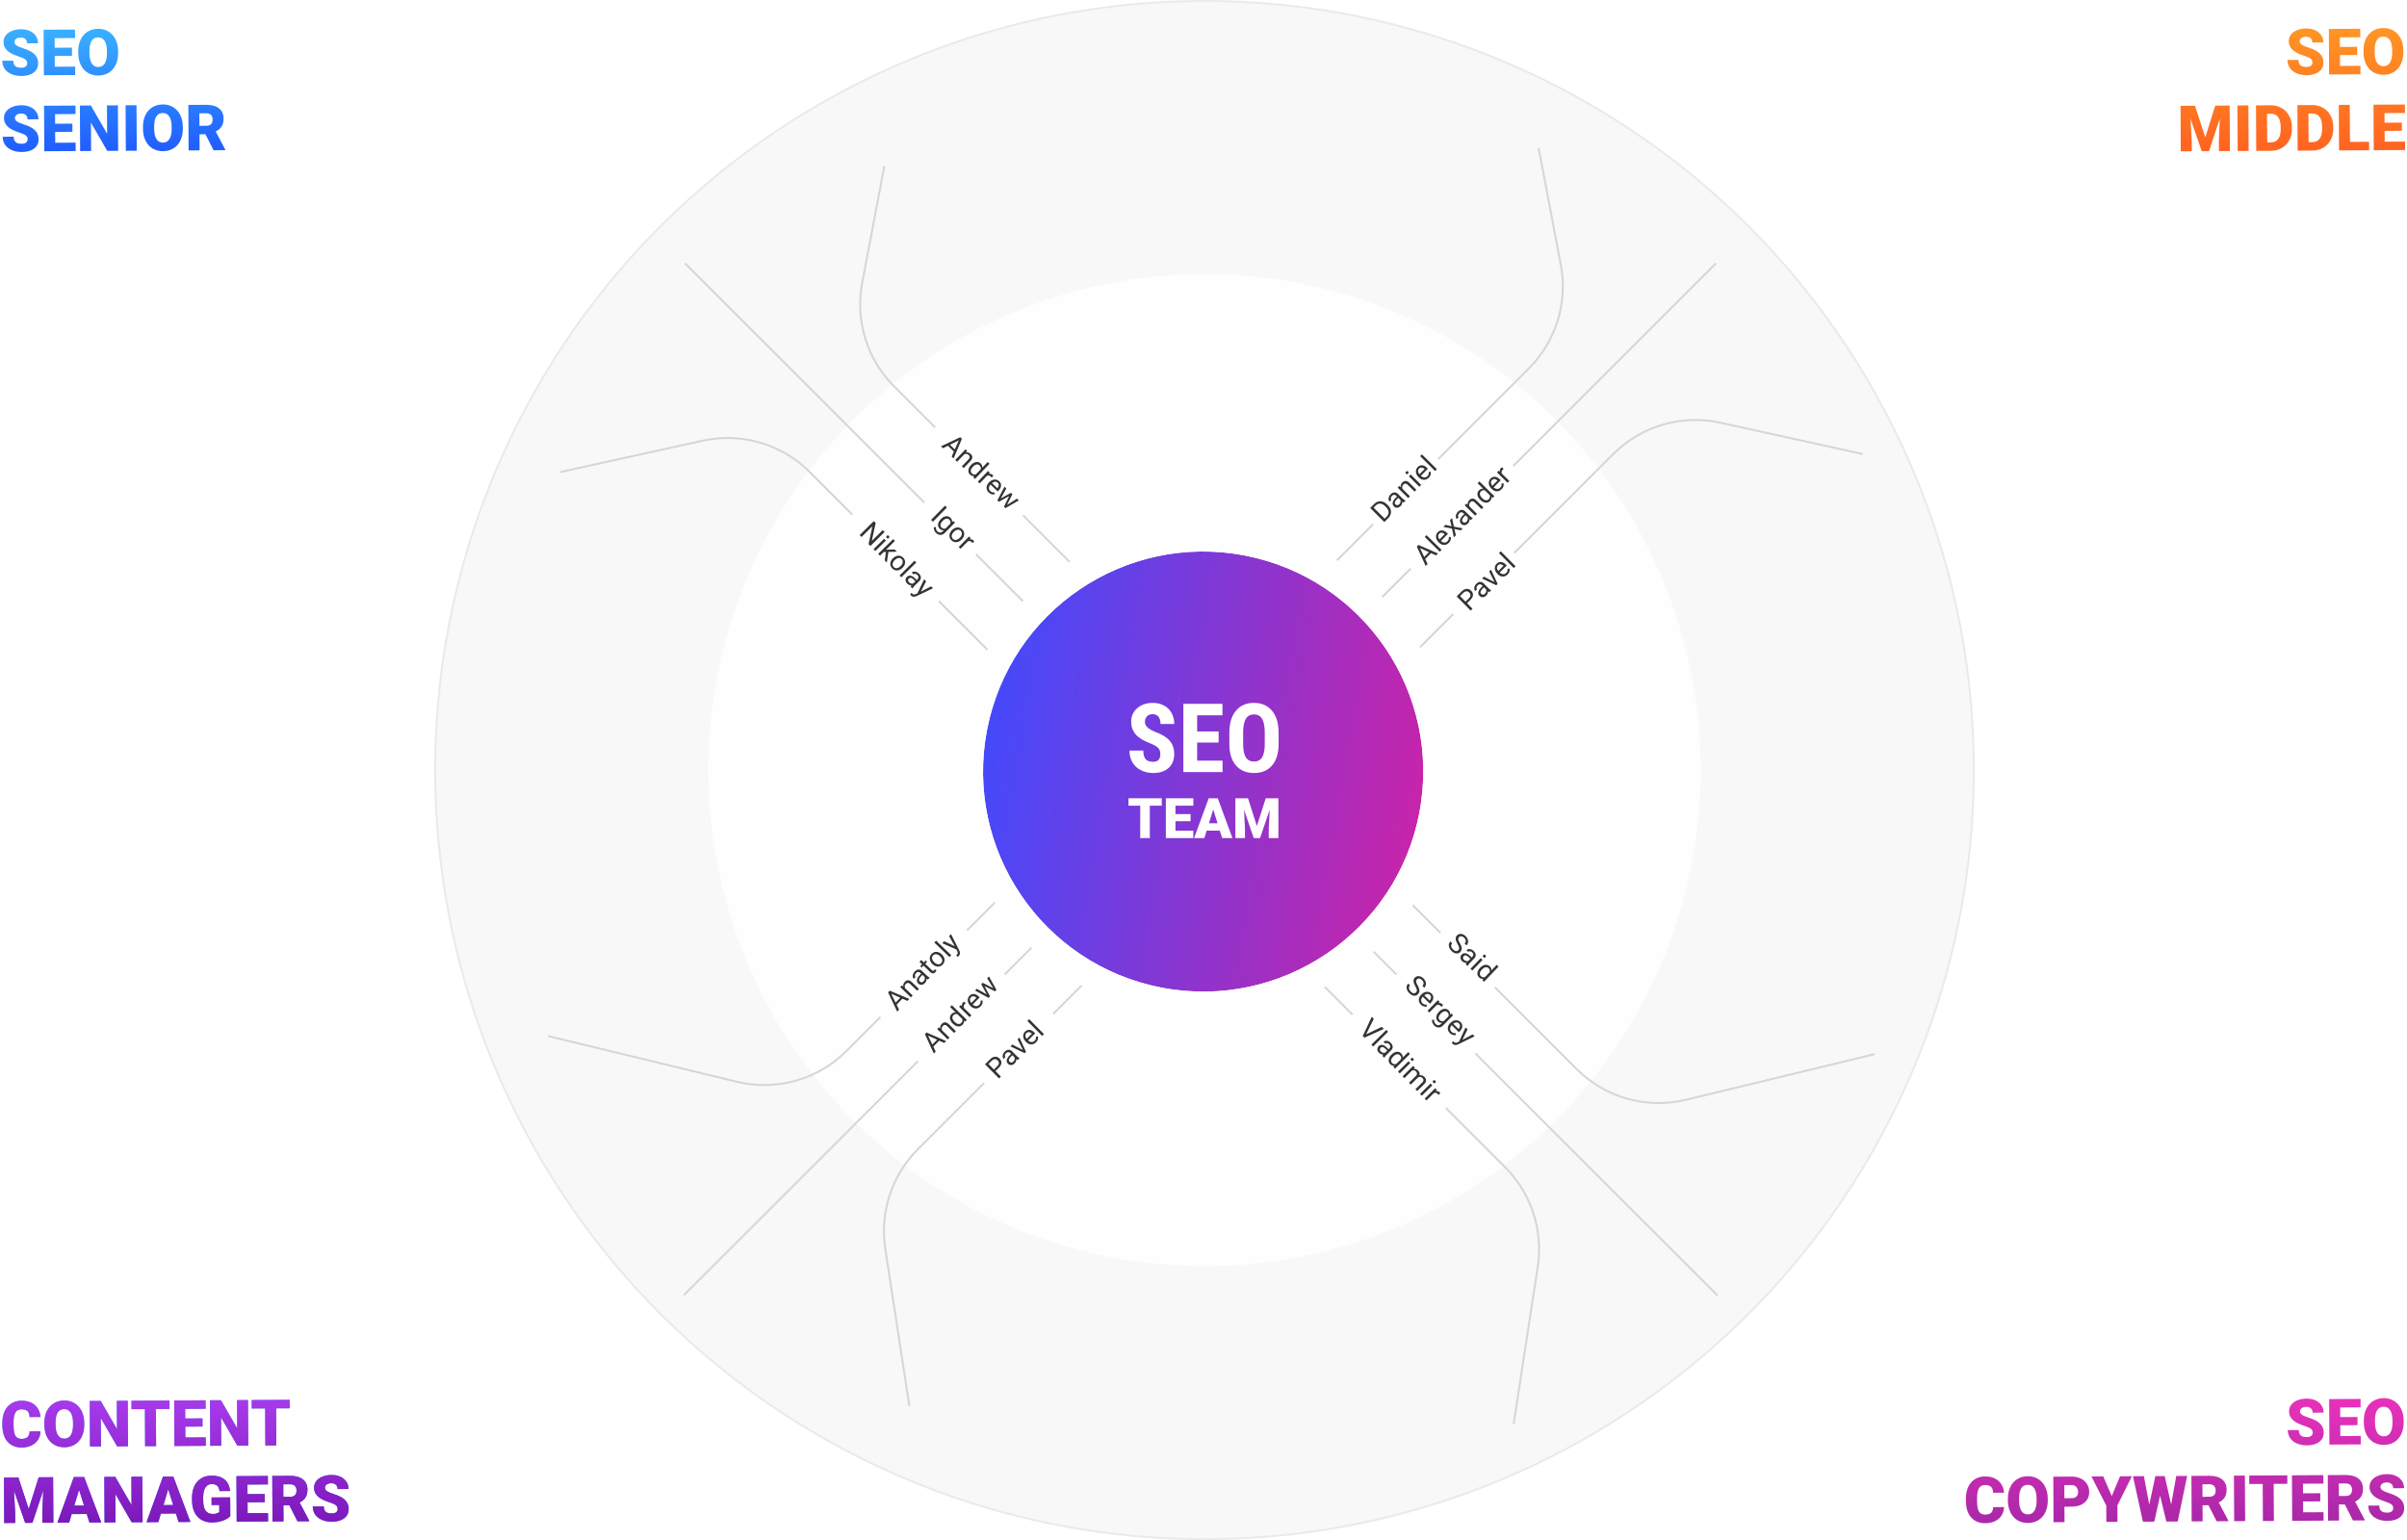 <svg width="1203" height="770" viewBox="0 0 1203 770" fill="none" xmlns="http://www.w3.org/2000/svg">
<path d="M13.591 31.616C13.587 30.814 13.297 30.191 12.721 29.746C12.156 29.302 11.159 28.844 9.729 28.373C8.299 27.902 7.13 27.445 6.221 27.003C3.265 25.572 1.779 23.591 1.765 21.06C1.757 19.799 2.115 18.688 2.839 17.725C3.573 16.752 4.61 15.996 5.951 15.457C7.292 14.908 8.8 14.628 10.477 14.618C12.113 14.609 13.578 14.892 14.873 15.468C16.178 16.044 17.194 16.871 17.919 17.951C18.644 19.019 19.01 20.246 19.018 21.632L13.55 21.663C13.544 20.736 13.254 20.019 12.678 19.512C12.112 19.005 11.345 18.754 10.376 18.76C9.397 18.765 8.622 18.989 8.052 19.43C7.492 19.86 7.214 20.408 7.218 21.075C7.221 21.658 7.537 22.188 8.165 22.663C8.792 23.128 9.894 23.612 11.47 24.113C13.046 24.604 14.34 25.138 15.354 25.715C17.821 27.118 19.061 29.064 19.076 31.553C19.087 33.543 18.346 35.11 16.853 36.254C15.359 37.398 13.305 37.977 10.691 37.993C8.847 38.003 7.173 37.685 5.67 37.037C4.176 36.379 3.046 35.48 2.279 34.338C1.522 33.186 1.14 31.86 1.131 30.36L6.631 30.328C6.638 31.547 6.955 32.446 7.584 33.026C8.223 33.595 9.25 33.876 10.667 33.868C11.573 33.862 12.286 33.666 12.804 33.277C13.333 32.878 13.595 32.325 13.591 31.616ZM35.977 27.893L27.352 27.943L27.383 33.365L37.57 33.306L37.595 37.525L21.923 37.615L21.792 14.866L37.494 14.775L37.519 19.009L27.3 19.068L27.328 23.865L35.953 23.815L35.977 27.893ZM59.031 26.494C59.044 28.713 58.644 30.679 57.831 32.392C57.018 34.105 55.854 35.429 54.338 36.365C52.833 37.291 51.112 37.759 49.175 37.77C47.237 37.781 45.516 37.349 44.011 36.472C42.505 35.585 41.326 34.315 40.473 32.664C39.63 31.013 39.182 29.114 39.127 26.969L39.12 25.687C39.107 23.458 39.502 21.492 40.305 19.79C41.118 18.077 42.282 16.752 43.797 15.816C45.323 14.88 47.06 14.407 49.008 14.396C50.935 14.384 52.657 14.833 54.172 15.741C55.688 16.649 56.867 17.949 57.71 19.642C58.564 21.325 59.002 23.26 59.025 25.447L59.031 26.494ZM53.448 25.573C53.435 23.313 53.045 21.602 52.277 20.439C51.521 19.267 50.439 18.684 49.033 18.692C46.283 18.708 44.842 20.779 44.709 24.905L44.703 26.577C44.716 28.806 45.096 30.517 45.843 31.711C46.589 32.905 47.691 33.497 49.15 33.489C50.535 33.481 51.599 32.886 52.343 31.705C53.086 30.523 53.456 28.828 53.454 26.62L53.448 25.573ZM13.811 69.616C13.807 68.814 13.517 68.19 12.941 67.746C12.376 67.301 11.379 66.843 9.949 66.372C8.519 65.901 7.349 65.445 6.441 65.002C3.484 63.571 1.999 61.59 1.984 59.059C1.977 57.799 2.335 56.687 3.059 55.725C3.793 54.752 4.83 53.995 6.171 53.456C7.511 52.907 9.02 52.627 10.697 52.618C12.333 52.608 13.798 52.892 15.093 53.467C16.398 54.043 17.413 54.871 18.139 55.95C18.863 57.019 19.23 58.246 19.238 59.631L13.769 59.663C13.764 58.736 13.473 58.019 12.897 57.511C12.332 57.004 11.565 56.754 10.596 56.759C9.617 56.765 8.842 56.988 8.272 57.429C7.712 57.859 7.434 58.408 7.438 59.074C7.441 59.658 7.757 60.187 8.384 60.663C9.012 61.128 10.114 61.611 11.69 62.112C13.265 62.603 14.56 63.137 15.574 63.715C18.041 65.117 19.281 67.063 19.295 69.553C19.307 71.542 18.566 73.109 17.073 74.253C15.579 75.397 13.525 75.977 10.911 75.992C9.067 76.003 7.393 75.684 5.889 75.037C4.396 74.379 3.266 73.479 2.499 72.338C1.742 71.186 1.359 69.86 1.351 68.36L6.851 68.328C6.858 69.547 7.175 70.446 7.804 71.025C8.442 71.595 9.47 71.875 10.887 71.867C11.793 71.862 12.505 71.665 13.024 71.277C13.553 70.878 13.815 70.324 13.811 69.616ZM36.196 65.892L27.572 65.942L27.603 71.364L37.79 71.305L37.815 75.524L22.143 75.615L22.011 52.865L37.714 52.774L37.739 57.008L27.52 57.068L27.548 61.864L36.173 61.814L36.196 65.892ZM59.049 75.401L53.596 75.433L45.451 61.323L45.533 75.479L40.049 75.511L39.917 52.761L45.402 52.73L53.53 66.839L53.448 52.683L58.917 52.651L59.049 75.401ZM68.361 75.347L62.892 75.379L62.761 52.629L68.229 52.598L68.361 75.347ZM91.376 64.308C91.388 66.526 90.988 68.492 90.175 70.205C89.362 71.918 88.198 73.243 86.683 74.179C85.177 75.104 83.456 75.572 81.519 75.584C79.581 75.595 77.86 75.162 76.355 74.285C74.85 73.398 73.671 72.129 72.817 70.478C71.974 68.826 71.526 66.928 71.472 64.782L71.464 63.501C71.451 61.272 71.846 59.306 72.649 57.603C73.462 55.89 74.626 54.566 76.142 53.63C77.668 52.694 79.404 52.22 81.352 52.209C83.279 52.198 85.001 52.646 86.516 53.554C88.032 54.462 89.212 55.763 90.055 57.456C90.908 59.138 91.346 61.073 91.37 63.261L91.376 64.308ZM85.792 63.387C85.779 61.126 85.389 59.415 84.622 58.253C83.865 57.08 82.783 56.498 81.377 56.506C78.627 56.522 77.186 58.593 77.054 62.719L77.048 64.391C77.061 66.62 77.44 68.331 78.187 69.525C78.933 70.718 80.036 71.311 81.494 71.302C82.879 71.294 83.944 70.7 84.687 69.518C85.43 68.337 85.8 66.642 85.798 64.434L85.792 63.387ZM102.673 67.117L99.705 67.135L99.751 75.166L94.267 75.197L94.135 52.448L103.088 52.396C105.786 52.38 107.899 52.967 109.427 54.156C110.954 55.345 111.724 57.034 111.737 59.221C111.746 60.804 111.431 62.119 110.791 63.164C110.162 64.209 109.167 65.059 107.806 65.713L112.609 74.857L112.61 75.091L106.735 75.125L102.673 67.117ZM99.68 62.9L103.149 62.88C104.19 62.874 104.97 62.599 105.488 62.054C106.016 61.499 106.277 60.732 106.271 59.753C106.266 58.773 105.996 58.01 105.461 57.46C104.927 56.901 104.144 56.624 103.113 56.63L99.644 56.65L99.68 62.9Z" fill="url(#paint0_linear)"/>
<path d="M20.254 715.605C20.19 717.189 19.771 718.592 18.997 719.815C18.223 721.028 17.129 721.972 15.716 722.647C14.314 723.322 12.706 723.664 10.894 723.675C7.904 723.692 5.545 722.732 3.815 720.794C2.085 718.856 1.209 716.111 1.189 712.559L1.182 711.434C1.169 709.205 1.544 707.255 2.305 705.584C3.076 703.902 4.189 702.604 5.642 701.689C7.095 700.764 8.779 700.296 10.696 700.285C13.457 700.269 15.679 700.985 17.365 702.434C19.05 703.872 20.015 705.867 20.259 708.417L14.79 708.449C14.741 707.064 14.386 706.071 13.726 705.471C13.066 704.87 12.065 704.574 10.721 704.582C9.356 704.59 8.359 705.106 7.73 706.13C7.1 707.155 6.776 708.787 6.758 711.027L6.767 712.636C6.782 715.063 7.094 716.796 7.704 717.834C8.324 718.872 9.379 719.387 10.869 719.378C12.129 719.371 13.091 719.068 13.755 718.471C14.418 717.873 14.766 716.928 14.801 715.636L20.254 715.605ZM42.094 712.275C42.107 714.494 41.707 716.46 40.894 718.173C40.081 719.886 38.917 721.211 37.401 722.146C35.896 723.072 34.175 723.54 32.237 723.551C30.3 723.563 28.578 723.13 27.073 722.253C25.568 721.366 24.389 720.097 23.536 718.445C22.693 716.794 22.244 714.895 22.19 712.75L22.183 711.469C22.17 709.24 22.565 707.274 23.367 705.571C24.18 703.858 25.345 702.534 26.86 701.598C28.386 700.662 30.123 700.188 32.071 700.177C33.998 700.166 35.719 700.614 37.235 701.522C38.751 702.43 39.93 703.73 40.773 705.424C41.627 707.106 42.065 709.041 42.088 711.229L42.094 712.275ZM36.511 711.355C36.498 709.094 36.107 707.383 35.34 706.221C34.583 705.048 33.502 704.466 32.096 704.474C29.346 704.49 27.905 706.561 27.772 710.686L27.766 712.358C27.779 714.587 28.159 716.299 28.905 717.492C29.652 718.686 30.754 719.279 32.212 719.27C33.598 719.262 34.662 718.667 35.405 717.486C36.149 716.305 36.519 714.61 36.517 712.401L36.511 711.355ZM63.985 723.055L58.532 723.087L50.388 708.977L50.469 723.133L44.985 723.165L44.854 700.415L50.338 700.384L58.467 714.493L58.385 700.337L63.853 700.306L63.985 723.055ZM84.737 704.419L77.909 704.459L78.016 722.974L72.532 723.006L72.425 704.49L65.722 704.529L65.697 700.295L84.712 700.185L84.737 704.419ZM101.225 713.199L92.601 713.249L92.632 718.671L102.819 718.612L102.844 722.83L87.172 722.921L87.04 700.171L102.743 700.081L102.768 704.315L92.549 704.374L92.577 709.171L101.202 709.121L101.225 713.199ZM124.078 722.708L118.625 722.739L110.48 708.63L110.562 722.786L105.078 722.818L104.946 700.068L110.431 700.036L118.559 714.146L118.477 699.99L123.946 699.958L124.078 722.708ZM144.83 704.072L138.002 704.111L138.109 722.627L132.624 722.658L132.517 704.143L125.814 704.182L125.79 699.947L144.805 699.837L144.83 704.072ZM9.183 738.622L14.353 754.421L19.324 738.564L26.543 738.522L26.674 761.272L21.174 761.303L21.143 755.991L21.612 745.113L16.206 761.332L12.581 761.353L6.971 745.182L7.566 756.07L7.596 761.382L2.112 761.414L1.98 738.664L9.183 738.622ZM43.352 756.925L35.837 756.969L34.549 761.226L28.69 761.26L36.902 738.462L42.058 738.432L50.596 761.133L44.705 761.167L43.352 756.925ZM37.125 752.727L42.015 752.698L39.517 744.822L37.125 752.727ZM71.267 761.014L65.814 761.045L57.67 746.936L57.752 761.092L52.267 761.124L52.136 738.374L57.62 738.342L65.749 752.452L65.667 738.296L71.135 738.264L71.267 761.014ZM87.914 756.667L80.399 756.711L79.111 760.968L73.251 761.002L81.463 738.204L86.62 738.175L95.157 760.876L89.267 760.91L87.914 756.667ZM81.687 752.469L86.577 752.441L84.078 744.564L81.687 752.469ZM115.094 757.948C114.256 758.89 113.026 759.652 111.404 760.235C109.782 760.817 108.003 761.114 106.065 761.125C103.086 761.142 100.701 760.245 98.909 758.432C97.117 756.619 96.149 754.088 96.005 750.839L95.978 748.871C95.966 746.631 96.35 744.676 97.132 743.004C97.914 741.323 99.037 740.03 100.5 739.126C101.974 738.211 103.68 737.748 105.617 737.737C108.451 737.72 110.652 738.358 112.222 739.652C113.803 740.934 114.731 742.861 115.006 745.432L109.725 745.463C109.53 744.193 109.118 743.289 108.49 742.751C107.862 742.213 106.975 741.948 105.829 741.954C104.454 741.962 103.395 742.552 102.652 743.723C101.909 744.894 101.538 746.562 101.54 748.729L101.548 750.104C101.561 752.375 101.957 754.081 102.734 755.222C103.522 756.353 104.749 756.914 106.416 756.904C107.843 756.896 108.904 756.572 109.598 755.933L109.577 752.401L105.765 752.423L105.743 748.658L115.04 748.604L115.094 757.948ZM132.351 751.02L123.726 751.07L123.757 756.491L133.945 756.432L133.969 760.651L118.298 760.742L118.166 737.992L133.869 737.901L133.893 742.136L123.675 742.195L123.703 746.991L132.327 746.942L132.351 751.02ZM144.61 752.558L141.641 752.575L141.688 760.606L136.204 760.638L136.072 737.889L145.025 737.837C147.723 737.821 149.836 738.408 151.363 739.597C152.891 740.786 153.661 742.474 153.674 744.662C153.683 746.245 153.368 747.56 152.728 748.605C152.099 749.65 151.103 750.5 149.743 751.153L154.546 760.298L154.547 760.532L148.672 760.566L144.61 752.558ZM141.617 748.341L145.086 748.321C146.127 748.315 146.907 748.04 147.425 747.495C147.953 746.94 148.214 746.173 148.208 745.193C148.202 744.214 147.932 743.45 147.398 742.901C146.864 742.342 146.081 742.065 145.049 742.071L141.581 742.091L141.617 748.341ZM168.777 754.403C168.773 753.601 168.483 752.977 167.907 752.533C167.342 752.088 166.345 751.63 164.915 751.159C163.485 750.689 162.316 750.232 161.407 749.789C158.451 748.358 156.965 746.377 156.95 743.846C156.943 742.586 157.301 741.474 158.025 740.512C158.759 739.539 159.796 738.783 161.137 738.244C162.478 737.694 163.986 737.415 165.663 737.405C167.299 737.395 168.764 737.679 170.059 738.254C171.364 738.83 172.38 739.658 173.105 740.737C173.83 741.806 174.196 743.033 174.204 744.418L168.735 744.45C168.73 743.523 168.439 742.806 167.864 742.298C167.298 741.791 166.531 741.541 165.562 741.546C164.583 741.552 163.808 741.775 163.238 742.216C162.678 742.646 162.4 743.195 162.404 743.861C162.407 744.445 162.723 744.974 163.351 745.45C163.978 745.915 165.08 746.398 166.656 746.899C168.232 747.39 169.526 747.924 170.54 748.502C173.007 749.904 174.247 751.85 174.261 754.34C174.273 756.329 173.532 757.896 172.039 759.04C170.545 760.184 168.491 760.764 165.877 760.779C164.033 760.79 162.359 760.471 160.855 759.824C159.362 759.166 158.232 758.266 157.465 757.125C156.708 755.973 156.325 754.647 156.317 753.147L161.817 753.115C161.824 754.334 162.141 755.233 162.77 755.813C163.409 756.382 164.436 756.662 165.853 756.654C166.759 756.649 167.471 756.452 167.99 756.064C168.519 755.665 168.781 755.111 168.777 754.403Z" fill="url(#paint1_linear)"/>
<path d="M20.254 715.605C20.19 717.189 19.771 718.592 18.997 719.815C18.223 721.028 17.129 721.972 15.716 722.647C14.314 723.322 12.706 723.664 10.894 723.675C7.904 723.692 5.545 722.732 3.815 720.794C2.085 718.856 1.209 716.111 1.189 712.559L1.182 711.434C1.169 709.205 1.544 707.255 2.305 705.584C3.076 703.902 4.189 702.604 5.642 701.689C7.095 700.764 8.779 700.296 10.696 700.285C13.457 700.269 15.679 700.985 17.365 702.434C19.05 703.872 20.015 705.867 20.259 708.417L14.79 708.449C14.741 707.064 14.386 706.071 13.726 705.471C13.066 704.87 12.065 704.574 10.721 704.582C9.356 704.59 8.359 705.106 7.73 706.13C7.1 707.155 6.776 708.787 6.758 711.027L6.767 712.636C6.782 715.063 7.094 716.796 7.704 717.834C8.324 718.872 9.379 719.387 10.869 719.378C12.129 719.371 13.091 719.068 13.755 718.471C14.418 717.873 14.766 716.928 14.801 715.636L20.254 715.605ZM42.094 712.275C42.107 714.494 41.707 716.46 40.894 718.173C40.081 719.886 38.917 721.211 37.401 722.146C35.896 723.072 34.175 723.54 32.237 723.551C30.3 723.563 28.578 723.13 27.073 722.253C25.568 721.366 24.389 720.097 23.536 718.445C22.693 716.794 22.244 714.895 22.19 712.75L22.183 711.469C22.17 709.24 22.565 707.274 23.367 705.571C24.18 703.858 25.345 702.534 26.86 701.598C28.386 700.662 30.123 700.188 32.071 700.177C33.998 700.166 35.719 700.614 37.235 701.522C38.751 702.43 39.93 703.73 40.773 705.424C41.627 707.106 42.065 709.041 42.088 711.229L42.094 712.275ZM36.511 711.355C36.498 709.094 36.107 707.383 35.34 706.221C34.583 705.048 33.502 704.466 32.096 704.474C29.346 704.49 27.905 706.561 27.772 710.686L27.766 712.358C27.779 714.587 28.159 716.299 28.905 717.492C29.652 718.686 30.754 719.279 32.212 719.27C33.598 719.262 34.662 718.667 35.405 717.486C36.149 716.305 36.519 714.61 36.517 712.401L36.511 711.355ZM63.985 723.055L58.532 723.087L50.388 708.977L50.469 723.133L44.985 723.165L44.854 700.415L50.338 700.384L58.467 714.493L58.385 700.337L63.853 700.306L63.985 723.055ZM84.737 704.419L77.909 704.459L78.016 722.974L72.532 723.006L72.425 704.49L65.722 704.529L65.697 700.295L84.712 700.185L84.737 704.419ZM101.225 713.199L92.601 713.249L92.632 718.671L102.819 718.612L102.844 722.83L87.172 722.921L87.04 700.171L102.743 700.081L102.768 704.315L92.549 704.374L92.577 709.171L101.202 709.121L101.225 713.199ZM124.078 722.708L118.625 722.739L110.48 708.63L110.562 722.786L105.078 722.818L104.946 700.068L110.431 700.036L118.559 714.146L118.477 699.99L123.946 699.958L124.078 722.708ZM144.83 704.072L138.002 704.111L138.109 722.627L132.624 722.658L132.517 704.143L125.814 704.182L125.79 699.947L144.805 699.837L144.83 704.072ZM9.183 738.622L14.353 754.421L19.324 738.564L26.543 738.522L26.674 761.272L21.174 761.303L21.143 755.991L21.612 745.113L16.206 761.332L12.581 761.353L6.971 745.182L7.566 756.07L7.596 761.382L2.112 761.414L1.98 738.664L9.183 738.622ZM43.352 756.925L35.837 756.969L34.549 761.226L28.69 761.26L36.902 738.462L42.058 738.432L50.596 761.133L44.705 761.167L43.352 756.925ZM37.125 752.727L42.015 752.698L39.517 744.822L37.125 752.727ZM71.267 761.014L65.814 761.045L57.67 746.936L57.752 761.092L52.267 761.124L52.136 738.374L57.62 738.342L65.749 752.452L65.667 738.296L71.135 738.264L71.267 761.014ZM87.914 756.667L80.399 756.711L79.111 760.968L73.251 761.002L81.463 738.204L86.62 738.175L95.157 760.876L89.267 760.91L87.914 756.667ZM81.687 752.469L86.577 752.441L84.078 744.564L81.687 752.469ZM115.094 757.948C114.256 758.89 113.026 759.652 111.404 760.235C109.782 760.817 108.003 761.114 106.065 761.125C103.086 761.142 100.701 760.245 98.909 758.432C97.117 756.619 96.149 754.088 96.005 750.839L95.978 748.871C95.966 746.631 96.35 744.676 97.132 743.004C97.914 741.323 99.037 740.03 100.5 739.126C101.974 738.211 103.68 737.748 105.617 737.737C108.451 737.72 110.652 738.358 112.222 739.652C113.803 740.934 114.731 742.861 115.006 745.432L109.725 745.463C109.53 744.193 109.118 743.289 108.49 742.751C107.862 742.213 106.975 741.948 105.829 741.954C104.454 741.962 103.395 742.552 102.652 743.723C101.909 744.894 101.538 746.562 101.54 748.729L101.548 750.104C101.561 752.375 101.957 754.081 102.734 755.222C103.522 756.353 104.749 756.914 106.416 756.904C107.843 756.896 108.904 756.572 109.598 755.933L109.577 752.401L105.765 752.423L105.743 748.658L115.04 748.604L115.094 757.948ZM132.351 751.02L123.726 751.07L123.757 756.491L133.945 756.432L133.969 760.651L118.298 760.742L118.166 737.992L133.869 737.901L133.893 742.136L123.675 742.195L123.703 746.991L132.327 746.942L132.351 751.02ZM144.61 752.558L141.641 752.575L141.688 760.606L136.204 760.638L136.072 737.889L145.025 737.837C147.723 737.821 149.836 738.408 151.363 739.597C152.891 740.786 153.661 742.474 153.674 744.662C153.683 746.245 153.368 747.56 152.728 748.605C152.099 749.65 151.103 750.5 149.743 751.153L154.546 760.298L154.547 760.532L148.672 760.566L144.61 752.558ZM141.617 748.341L145.086 748.321C146.127 748.315 146.907 748.04 147.425 747.495C147.953 746.94 148.214 746.173 148.208 745.193C148.202 744.214 147.932 743.45 147.398 742.901C146.864 742.342 146.081 742.065 145.049 742.071L141.581 742.091L141.617 748.341ZM168.777 754.403C168.773 753.601 168.483 752.977 167.907 752.533C167.342 752.088 166.345 751.63 164.915 751.159C163.485 750.689 162.316 750.232 161.407 749.789C158.451 748.358 156.965 746.377 156.95 743.846C156.943 742.586 157.301 741.474 158.025 740.512C158.759 739.539 159.796 738.783 161.137 738.244C162.478 737.694 163.986 737.415 165.663 737.405C167.299 737.395 168.764 737.679 170.059 738.254C171.364 738.83 172.38 739.658 173.105 740.737C173.83 741.806 174.196 743.033 174.204 744.418L168.735 744.45C168.73 743.523 168.439 742.806 167.864 742.298C167.298 741.791 166.531 741.541 165.562 741.546C164.583 741.552 163.808 741.775 163.238 742.216C162.678 742.646 162.4 743.195 162.404 743.861C162.407 744.445 162.723 744.974 163.351 745.45C163.978 745.915 165.08 746.398 166.656 746.899C168.232 747.39 169.526 747.924 170.54 748.502C173.007 749.904 174.247 751.85 174.261 754.34C174.273 756.329 173.532 757.896 172.039 759.04C170.545 760.184 168.491 760.764 165.877 760.779C164.033 760.79 162.359 760.471 160.855 759.824C159.362 759.166 158.232 758.266 157.465 757.125C156.708 755.973 156.325 754.647 156.317 753.147L161.817 753.115C161.824 754.334 162.141 755.233 162.77 755.813C163.409 756.382 164.436 756.662 165.853 756.654C166.759 756.649 167.471 756.452 167.99 756.064C168.519 755.665 168.781 755.111 168.777 754.403Z" fill="url(#paint2_linear)"/>
<path d="M1155.89 716.222C1155.88 715.42 1155.59 714.797 1155.02 714.352C1154.45 713.908 1153.46 713.45 1152.03 712.979C1150.6 712.508 1149.43 712.051 1148.52 711.609C1145.56 710.178 1144.08 708.197 1144.06 705.665C1144.05 704.405 1144.41 703.294 1145.14 702.331C1145.87 701.358 1146.91 700.602 1148.25 700.063C1149.59 699.514 1151.1 699.234 1152.77 699.224C1154.41 699.215 1155.88 699.498 1157.17 700.074C1158.48 700.65 1159.49 701.477 1160.22 702.556C1160.94 703.625 1161.31 704.852 1161.32 706.238L1155.85 706.269C1155.84 705.342 1155.55 704.625 1154.97 704.118C1154.41 703.611 1153.64 703.36 1152.67 703.366C1151.69 703.371 1150.92 703.594 1150.35 704.035C1149.79 704.466 1149.51 705.014 1149.52 705.681C1149.52 706.264 1149.83 706.794 1150.46 707.269C1151.09 707.734 1152.19 708.217 1153.77 708.719C1155.34 709.21 1156.64 709.744 1157.65 710.321C1160.12 711.724 1161.36 713.67 1161.37 716.159C1161.38 718.149 1160.64 719.716 1159.15 720.86C1157.66 722.004 1155.6 722.583 1152.99 722.598C1151.14 722.609 1149.47 722.291 1147.97 721.643C1146.47 720.985 1145.34 720.085 1144.58 718.944C1143.82 717.792 1143.44 716.466 1143.43 714.966L1148.93 714.934C1148.94 716.153 1149.25 717.052 1149.88 717.632C1150.52 718.201 1151.55 718.482 1152.96 718.474C1153.87 718.468 1154.58 718.271 1155.1 717.883C1155.63 717.484 1155.89 716.931 1155.89 716.222ZM1178.27 712.499L1169.65 712.549L1169.68 717.971L1179.87 717.912L1179.89 722.13L1164.22 722.221L1164.09 699.471L1179.79 699.381L1179.82 703.615L1169.6 703.674L1169.63 708.471L1178.25 708.421L1178.27 712.499ZM1201.33 711.1C1201.34 713.319 1200.94 715.285 1200.13 716.998C1199.32 718.711 1198.15 720.035 1196.64 720.971C1195.13 721.896 1193.41 722.365 1191.47 722.376C1189.53 722.387 1187.81 721.954 1186.31 721.078C1184.8 720.19 1183.62 718.921 1182.77 717.27C1181.93 715.618 1181.48 713.72 1181.42 711.574L1181.42 710.293C1181.4 708.064 1181.8 706.098 1182.6 704.396C1183.42 702.683 1184.58 701.358 1186.09 700.422C1187.62 699.486 1189.36 699.013 1191.31 699.001C1193.23 698.99 1194.95 699.439 1196.47 700.347C1197.99 701.255 1199.16 702.555 1200.01 704.248C1200.86 705.931 1201.3 707.866 1201.32 710.053L1201.33 711.1ZM1195.75 710.179C1195.73 707.919 1195.34 706.207 1194.57 705.045C1193.82 703.872 1192.74 703.29 1191.33 703.298C1188.58 703.314 1187.14 705.385 1187.01 709.511L1187 711.183C1187.01 713.412 1187.39 715.123 1188.14 716.317C1188.89 717.511 1189.99 718.103 1191.45 718.095C1192.83 718.087 1193.9 717.492 1194.64 716.311C1195.38 715.129 1195.75 713.434 1195.75 711.226L1195.75 710.179ZM1001.62 753.459C1001.55 755.043 1001.13 756.446 1000.36 757.669C999.586 758.882 998.492 759.826 997.08 760.501C995.677 761.176 994.07 761.518 992.257 761.529C989.268 761.546 986.908 760.586 985.178 758.648C983.448 756.71 982.573 753.965 982.552 750.413L982.546 749.288C982.533 747.059 982.907 745.109 983.668 743.437C984.44 741.756 985.552 740.458 987.005 739.543C988.458 738.618 990.143 738.15 992.06 738.139C994.82 738.123 997.043 738.839 998.728 740.288C1000.41 741.726 1001.38 743.72 1001.62 746.271L996.154 746.303C996.104 744.918 995.749 743.925 995.09 743.325C994.43 742.724 993.428 742.428 992.084 742.436C990.72 742.444 989.723 742.96 989.093 743.984C988.464 745.009 988.14 746.641 988.122 748.881L988.131 750.49C988.145 752.917 988.457 754.65 989.067 755.688C989.688 756.726 990.743 757.241 992.233 757.232C993.493 757.225 994.455 756.922 995.118 756.325C995.781 755.727 996.13 754.782 996.164 753.49L1001.62 753.459ZM1023.46 750.129C1023.47 752.348 1023.07 754.314 1022.26 756.027C1021.44 757.74 1020.28 759.065 1018.76 760C1017.26 760.926 1015.54 761.394 1013.6 761.405C1011.66 761.416 1009.94 760.984 1008.44 760.107C1006.93 759.22 1005.75 757.951 1004.9 756.299C1004.06 754.648 1003.61 752.749 1003.55 750.604L1003.55 749.323C1003.53 747.093 1003.93 745.128 1004.73 743.425C1005.54 741.712 1006.71 740.388 1008.22 739.452C1009.75 738.516 1011.49 738.042 1013.43 738.031C1015.36 738.02 1017.08 738.468 1018.6 739.376C1020.11 740.284 1021.29 741.584 1022.14 743.277C1022.99 744.96 1023.43 746.895 1023.45 749.082L1023.46 750.129ZM1017.87 749.208C1017.86 746.948 1017.47 745.237 1016.7 744.075C1015.95 742.902 1014.87 742.32 1013.46 742.328C1010.71 742.344 1009.27 744.414 1009.14 748.54L1009.13 750.212C1009.14 752.441 1009.52 754.153 1010.27 755.346C1011.02 756.54 1012.12 757.133 1013.58 757.124C1014.96 757.116 1016.03 756.521 1016.77 755.34C1017.51 754.159 1017.88 752.464 1017.88 750.255L1017.87 749.208ZM1031.79 753.269L1031.83 760.987L1026.35 761.019L1026.22 738.269L1035.3 738.217C1037.03 738.207 1038.57 738.521 1039.91 739.159C1041.26 739.787 1042.3 740.692 1043.04 741.875C1043.78 743.048 1044.16 744.385 1044.17 745.884C1044.18 748.103 1043.39 749.884 1041.81 751.226C1040.23 752.558 1038.06 753.232 1035.29 753.248L1031.79 753.269ZM1031.76 749.034L1035.36 749.014C1036.42 749.007 1037.23 748.737 1037.77 748.203C1038.33 747.668 1038.61 746.917 1038.61 745.948C1038.6 744.885 1038.31 744.038 1037.73 743.406C1037.15 742.774 1036.37 742.456 1035.38 742.451L1031.73 742.472L1031.76 749.034ZM1055.45 747.976L1059.58 738.076L1065.5 738.042L1058.25 752.663L1058.3 760.834L1052.74 760.866L1052.69 752.695L1045.29 738.159L1051.19 738.125L1055.45 747.976ZM1085.14 752.194L1087.67 737.914L1093.11 737.883L1088.41 760.66L1082.72 760.693L1079.6 747.742L1076.69 760.728L1071.02 760.761L1066.04 738.039L1071.5 738.008L1074.19 752.258L1077.23 737.974L1081.89 737.947L1085.14 752.194ZM1103.79 752.54L1100.82 752.557L1100.86 760.588L1095.38 760.62L1095.25 737.87L1104.2 737.818C1106.9 737.803 1109.01 738.39 1110.54 739.579C1112.07 740.768 1112.84 742.456 1112.85 744.643C1112.86 746.227 1112.54 747.541 1111.9 748.587C1111.27 749.632 1110.28 750.481 1108.92 751.135L1113.72 760.279L1113.72 760.514L1107.85 760.548L1103.79 752.54ZM1100.79 748.323L1104.26 748.303C1105.3 748.297 1106.08 748.021 1106.6 747.477C1107.13 746.921 1107.39 746.154 1107.38 745.175C1107.38 744.196 1107.11 743.432 1106.57 742.883C1106.04 742.323 1105.26 742.047 1104.22 742.053L1100.76 742.073L1100.79 748.323ZM1122.1 760.465L1116.63 760.497L1116.5 737.747L1121.97 737.716L1122.1 760.465ZM1143.19 741.827L1136.36 741.867L1136.47 760.382L1130.99 760.414L1130.88 741.899L1124.18 741.937L1124.15 737.703L1143.17 737.593L1143.19 741.827ZM1159.68 750.607L1151.06 750.657L1151.09 756.079L1161.28 756.02L1161.3 760.239L1145.63 760.329L1145.5 737.58L1161.2 737.489L1161.22 741.723L1151.01 741.782L1151.03 746.579L1159.66 746.529L1159.68 750.607ZM1171.94 752.146L1168.97 752.163L1169.02 760.194L1163.53 760.226L1163.4 737.476L1172.36 737.424C1175.05 737.409 1177.17 737.995 1178.69 739.184C1180.22 740.374 1180.99 742.062 1181 744.249C1181.01 745.833 1180.7 747.147 1180.06 748.192C1179.43 749.238 1178.43 750.087 1177.07 750.741L1181.88 759.885L1181.88 760.12L1176 760.153L1171.94 752.146ZM1168.95 747.928L1172.42 747.908C1173.46 747.902 1174.24 747.627 1174.75 747.082C1175.28 746.527 1175.54 745.76 1175.54 744.781C1175.53 743.802 1175.26 743.038 1174.73 742.489C1174.19 741.929 1173.41 741.653 1172.38 741.658L1168.91 741.679L1168.95 747.928ZM1196.11 753.99C1196.1 753.188 1195.81 752.565 1195.24 752.12C1194.67 751.676 1193.68 751.218 1192.25 750.747C1190.82 750.276 1189.65 749.819 1188.74 749.377C1185.78 747.946 1184.3 745.965 1184.28 743.433C1184.27 742.173 1184.63 741.062 1185.36 740.099C1186.09 739.126 1187.13 738.37 1188.47 737.831C1189.81 737.282 1191.32 737.002 1192.99 736.992C1194.63 736.983 1196.09 737.266 1197.39 737.842C1198.69 738.418 1199.71 739.245 1200.44 740.324C1201.16 741.393 1201.53 742.62 1201.53 744.006L1196.07 744.037C1196.06 743.11 1195.77 742.393 1195.19 741.886C1194.63 741.379 1193.86 741.128 1192.89 741.134C1191.91 741.139 1191.14 741.362 1190.57 741.803C1190.01 742.234 1189.73 742.782 1189.73 743.449C1189.74 744.032 1190.05 744.562 1190.68 745.037C1191.31 745.502 1192.41 745.985 1193.99 746.487C1195.56 746.978 1196.86 747.512 1197.87 748.089C1200.34 749.492 1201.58 751.438 1201.59 753.927C1201.6 755.917 1200.86 757.484 1199.37 758.628C1197.88 759.772 1195.82 760.351 1193.21 760.366C1191.36 760.377 1189.69 760.059 1188.19 759.411C1186.69 758.753 1185.56 757.853 1184.8 756.712C1184.04 755.56 1183.66 754.234 1183.65 752.734L1189.15 752.702C1189.15 753.921 1189.47 754.82 1190.1 755.4C1190.74 755.969 1191.77 756.25 1193.18 756.242C1194.09 756.236 1194.8 756.039 1195.32 755.651C1195.85 755.252 1196.11 754.699 1196.11 753.99Z" fill="url(#paint3_linear)"/>
<path d="M1155.74 31.222C1155.73 30.42 1155.44 29.797 1154.87 29.352C1154.3 28.908 1153.3 28.45 1151.87 27.979C1150.44 27.508 1149.27 27.051 1148.36 26.608C1145.41 25.178 1143.92 23.197 1143.91 20.666C1143.9 19.405 1144.26 18.294 1144.98 17.331C1145.72 16.358 1146.75 15.602 1148.09 15.063C1149.44 14.514 1150.94 14.234 1152.62 14.224C1154.26 14.215 1155.72 14.498 1157.02 15.074C1158.32 15.65 1159.34 16.477 1160.06 17.556C1160.79 18.625 1161.15 19.852 1161.16 21.238L1155.69 21.269C1155.69 20.342 1155.4 19.625 1154.82 19.118C1154.26 18.611 1153.49 18.36 1152.52 18.366C1151.54 18.371 1150.77 18.595 1150.2 19.035C1149.64 19.466 1149.36 20.014 1149.36 20.681C1149.37 21.264 1149.68 21.794 1150.31 22.269C1150.94 22.734 1152.04 23.217 1153.61 23.719C1155.19 24.21 1156.48 24.744 1157.5 25.321C1159.96 26.724 1161.2 28.67 1161.22 31.159C1161.23 33.149 1160.49 34.716 1159 35.86C1157.5 37.004 1155.45 37.583 1152.83 37.599C1150.99 37.609 1149.32 37.291 1147.81 36.643C1146.32 35.985 1145.19 35.085 1144.42 33.944C1143.67 32.792 1143.28 31.466 1143.27 29.966L1148.77 29.934C1148.78 31.153 1149.1 32.052 1149.73 32.632C1150.37 33.201 1151.39 33.482 1152.81 33.474C1153.72 33.468 1154.43 33.272 1154.95 32.883C1155.48 32.484 1155.74 31.931 1155.74 31.222ZM1178.12 27.499L1169.5 27.549L1169.53 32.971L1179.71 32.912L1179.74 37.13L1164.07 37.221L1163.94 14.471L1179.64 14.381L1179.66 18.615L1169.44 18.674L1169.47 23.471L1178.1 23.421L1178.12 27.499ZM1201.18 26.1C1201.19 28.319 1200.79 30.285 1199.97 31.998C1199.16 33.711 1198 35.035 1196.48 35.971C1194.98 36.896 1193.26 37.365 1191.32 37.376C1189.38 37.387 1187.66 36.954 1186.15 36.078C1184.65 35.191 1183.47 33.921 1182.62 32.27C1181.77 30.619 1181.33 28.72 1181.27 26.575L1181.26 25.293C1181.25 23.064 1181.65 21.098 1182.45 19.396C1183.26 17.683 1184.43 16.358 1185.94 15.422C1187.47 14.486 1189.2 14.013 1191.15 14.002C1193.08 13.99 1194.8 14.439 1196.32 15.347C1197.83 16.255 1199.01 17.555 1199.85 19.248C1200.71 20.931 1201.15 22.866 1201.17 25.053L1201.18 26.1ZM1195.59 25.179C1195.58 22.919 1195.19 21.207 1194.42 20.045C1193.66 18.872 1192.58 18.29 1191.18 18.298C1188.43 18.314 1186.99 20.385 1186.85 24.511L1186.85 26.183C1186.86 28.412 1187.24 30.123 1187.99 31.317C1188.73 32.511 1189.84 33.103 1191.29 33.095C1192.68 33.087 1193.74 32.492 1194.49 31.311C1195.23 30.129 1195.6 28.434 1195.6 26.226L1195.59 25.179ZM1097.02 52.859L1102.19 68.658L1107.16 52.8L1114.37 52.759L1114.51 75.508L1109.01 75.54L1108.98 70.228L1109.44 59.35L1104.04 75.569L1100.41 75.59L1094.8 59.419L1095.4 70.306L1095.43 75.619L1089.94 75.65L1089.81 52.901L1097.02 52.859ZM1123.85 75.454L1118.38 75.486L1118.25 52.736L1123.72 52.705L1123.85 75.454ZM1127.66 75.432L1127.53 52.683L1134.86 52.64C1136.87 52.629 1138.68 53.077 1140.29 53.984C1141.9 54.881 1143.16 56.16 1144.06 57.822C1144.98 59.472 1145.45 61.329 1145.47 63.392L1145.47 64.438C1145.49 66.522 1145.05 68.394 1144.18 70.055C1143.31 71.706 1142.08 73.005 1140.48 73.952C1138.89 74.888 1137.12 75.367 1135.15 75.389L1127.66 75.432ZM1133.04 56.885L1133.12 71.182L1135.03 71.171C1136.6 71.162 1137.81 70.597 1138.64 69.478C1139.48 68.348 1139.89 66.679 1139.88 64.471L1139.87 63.486C1139.86 61.288 1139.43 59.635 1138.58 58.525C1137.73 57.415 1136.5 56.865 1134.88 56.874L1133.04 56.885ZM1148.35 75.313L1148.22 52.563L1155.55 52.521C1157.56 52.509 1159.37 52.957 1160.98 53.864C1162.59 54.761 1163.84 56.04 1164.75 57.702C1165.66 59.353 1166.13 61.209 1166.16 63.272L1166.16 64.319C1166.17 66.402 1165.74 68.274 1164.87 69.936C1164 71.587 1162.77 72.885 1161.17 73.832C1159.58 74.768 1157.8 75.248 1155.83 75.269L1148.35 75.313ZM1153.73 56.766L1153.81 71.062L1155.72 71.051C1157.29 71.042 1158.49 70.478 1159.33 69.358C1160.17 68.228 1160.58 66.559 1160.57 64.351L1160.56 63.367C1160.55 61.169 1160.12 59.515 1159.27 58.405C1158.42 57.296 1157.18 56.745 1155.57 56.755L1153.73 56.766ZM1174.5 70.942L1184.04 70.887L1184.07 75.106L1169.04 75.193L1168.91 52.443L1174.39 52.412L1174.5 70.942ZM1200.43 65.371L1191.81 65.42L1191.84 70.842L1202.03 70.783L1202.05 75.002L1186.38 75.093L1186.25 52.343L1201.95 52.252L1201.98 56.486L1191.76 56.546L1191.79 61.342L1200.41 61.292L1200.43 65.371Z" fill="url(#paint4_linear)"/>
<circle cx="602" cy="385" r="384.5" fill="#F8F8F8" stroke="#EAEAEA"/>
<circle cx="602" cy="385" r="248" fill="#FEFEFE"/>
<line x1="342.354" y1="131.646" x2="858.354" y2="647.646" stroke="#D6D6D6"/>
<path d="M442 83L430.923 141.374C427.347 160.222 433.322 179.619 446.883 193.188L787.98 534.468C802.277 548.773 822.993 554.597 842.649 549.839L937 527" stroke="#D6D6D6"/>
<path d="M280 236L351.186 220.329C370.512 216.074 390.674 221.967 404.668 235.961L752.234 583.527C765.289 596.582 771.349 615.072 768.553 633.322L756.5 712" stroke="#D6D6D6"/>
<path d="M769 74L780.077 132.374C783.653 151.222 777.678 170.619 764.117 184.188L423.02 525.468C408.723 539.773 388.007 545.597 368.351 540.839L274 518" stroke="#D6D6D6"/>
<path d="M931 227L859.814 211.329C840.488 207.074 820.326 212.967 806.332 226.961L458.766 574.527C445.711 587.582 439.651 606.072 442.447 624.322L454.5 703" stroke="#D6D6D6"/>
<line y1="-0.5" x2="729.734" y2="-0.5" transform="matrix(-0.707 0.707 0.707 0.707 858 132)" stroke="#D6D6D6"/>
<rect x="748.112" y="224.941" width="23" height="72.596" transform="rotate(44.26 748.112 224.941)" fill="white"/>
<rect x="749.053" y="269" width="23" height="43.062" transform="rotate(44.26 749.053 269)" fill="white"/>
<rect x="756.423" y="484.354" width="23" height="38.489" transform="rotate(135.291 756.423 484.354)" fill="white"/>
<rect x="746.549" y="517.603" width="23" height="55.725" transform="rotate(135.291 746.549 517.603)" fill="white"/>
<rect x="730.757" y="545.885" width="23" height="65.971" transform="rotate(135.291 730.757 545.885)" fill="white"/>
<rect x="498.345" y="547.898" width="23" height="48.903" transform="rotate(-135.175 498.345 547.898)" fill="white"/>
<rect x="709.886" y="220.458" width="23" height="45.937" transform="rotate(45.717 709.886 220.458)" fill="white"/>
<rect x="464.313" y="535.898" width="23" height="61.204" transform="rotate(-135.175 464.313 535.898)" fill="white"/>
<rect x="448.313" y="516.623" width="23" height="61.204" transform="rotate(-135.175 448.313 516.623)" fill="white"/>
<rect x="419" y="263.806" width="23" height="61.204" transform="rotate(-43.411 419 263.806)" fill="white"/>
<rect x="453" y="259.806" width="23" height="36.501" transform="rotate(-43.411 453 259.806)" fill="white"/>
<rect x="461" y="219.806" width="23" height="62.047" transform="rotate(-43.411 461 219.806)" fill="white"/>
<path d="M476.746 225.739L473.736 222.854L471.262 224.081L470.285 223.145L479.915 218.588L480.745 219.383L476.608 229.203L475.635 228.272L476.746 225.739ZM474.769 222.348L477.212 224.689L479.209 220.155L474.769 222.348Z" fill="#333333"/>
<path d="M483.413 225.48L482.799 226.18C483.699 226.058 484.478 226.312 485.136 226.943C486.265 228.024 486.224 229.206 485.014 230.489L481.632 234.018L480.719 233.143L484.105 229.609C484.471 229.221 484.655 228.851 484.657 228.5C484.662 228.152 484.483 227.803 484.117 227.453C483.821 227.169 483.486 226.999 483.11 226.942C482.735 226.886 482.362 226.926 481.991 227.063L478.345 230.868L477.432 229.993L482.549 224.653L483.413 225.48Z" fill="#333333"/>
<path d="M485.388 232.41C486.173 231.591 486.998 231.119 487.862 230.994C488.73 230.866 489.478 231.103 490.107 231.705C490.732 232.304 491.022 232.993 490.977 233.77L493.645 230.987L494.558 231.862L487.293 239.443L486.454 238.639L486.958 238.024C486.164 238.121 485.442 237.858 484.79 237.234C484.171 236.641 483.909 235.903 484.003 235.022C484.1 234.143 484.54 233.295 485.322 232.479L485.388 232.41ZM486.202 233.389C485.622 233.994 485.293 234.588 485.215 235.17C485.137 235.752 485.319 236.254 485.76 236.676C486.339 237.231 487.011 237.376 487.775 237.112L490.126 234.659C490.335 233.894 490.157 233.24 489.591 232.698C489.144 232.269 488.629 232.107 488.048 232.213C487.467 232.319 486.852 232.711 486.202 233.389Z" fill="#333333"/>
<path d="M495.628 238.758C495.512 238.602 495.374 238.447 495.212 238.293C494.613 237.719 493.963 237.584 493.26 237.889L489.628 241.68L488.715 240.805L493.832 235.465L494.721 236.316L494.144 236.947C494.901 236.757 495.554 236.925 496.103 237.452C496.281 237.622 496.394 237.774 496.442 237.909L495.628 238.758Z" fill="#333333"/>
<path d="M494.163 246.215C493.439 245.521 493.077 244.72 493.077 243.811C493.08 242.899 493.463 242.045 494.226 241.248L494.387 241.081C494.895 240.551 495.447 240.175 496.045 239.953C496.65 239.73 497.245 239.676 497.831 239.789C498.423 239.902 498.931 240.162 499.356 240.569C500.05 241.234 500.371 241.98 500.317 242.806C500.264 243.632 499.829 244.471 499.013 245.324L498.648 245.704L495.031 242.237C494.539 242.776 494.284 243.349 494.265 243.955C494.252 244.561 494.472 245.082 494.926 245.517C495.249 245.826 495.585 246.022 495.935 246.105C496.285 246.188 496.648 246.201 497.024 246.144L497.165 247.113C496.059 247.372 495.058 247.073 494.163 246.215ZM498.637 241.319C498.269 240.966 497.83 240.804 497.321 240.834C496.816 240.861 496.302 241.088 495.779 241.515L498.454 244.079L498.52 244.009C498.939 243.52 499.157 243.042 499.176 242.574C499.198 242.103 499.019 241.685 498.637 241.319Z" fill="#333333"/>
<path d="M503.336 252.402L508.274 249.304L509.187 250.178L502.515 254.029L501.774 253.32L504.355 248.028L499.213 250.865L498.473 250.155L502.04 243.33L502.948 244.2L500.169 249.206L505.243 246.4L505.979 247.104L503.336 252.402Z" fill="#333333"/>
<path d="M691.884 260.985L684.821 253.971L686.8 251.978C687.411 251.363 688.086 250.955 688.827 250.753C689.567 250.55 690.315 250.57 691.07 250.812C691.828 251.051 692.534 251.492 693.187 252.134L693.638 252.582C694.305 253.244 694.76 253.953 695.004 254.709C695.252 255.462 695.272 256.211 695.065 256.957C694.862 257.698 694.449 258.389 693.826 259.03L691.884 260.985ZM686.512 253.801L692.047 259.297L693.02 258.317C693.733 257.599 694.064 256.82 694.013 255.979C693.965 255.135 693.528 254.303 692.704 253.485L692.291 253.075C691.489 252.279 690.679 251.85 689.86 251.788C689.041 251.72 688.285 252.029 687.591 252.715L686.512 253.801Z" fill="#333333"/>
<path d="M701.536 251.266C701.381 251.215 701.155 251.074 700.857 250.843C700.876 251.691 700.598 252.404 700.024 252.983C699.51 253.5 698.942 253.781 698.32 253.825C697.698 253.863 697.162 253.658 696.713 253.212C696.166 252.669 695.948 252.042 696.058 251.329C696.169 250.61 696.598 249.874 697.346 249.12L698.213 248.247L697.801 247.838C697.487 247.526 697.145 247.373 696.774 247.377C696.401 247.379 696.032 247.562 695.669 247.927C695.351 248.248 695.166 248.596 695.112 248.973C695.059 249.351 695.147 249.653 695.376 249.881L694.48 250.784C694.218 250.523 694.058 250.181 693.998 249.756C693.939 249.324 693.995 248.879 694.168 248.421C694.343 247.959 694.62 247.538 694.999 247.156C695.6 246.552 696.223 246.229 696.867 246.188C697.508 246.144 698.1 246.379 698.644 246.892L701.06 249.291C701.542 249.769 701.986 250.088 702.392 250.248L702.47 250.325L701.536 251.266ZM699.373 252.076C699.652 251.795 699.844 251.456 699.949 251.059C700.054 250.662 700.046 250.292 699.926 249.947L698.849 248.878L698.15 249.582C697.058 250.681 696.834 251.55 697.478 252.189C697.759 252.469 698.072 252.593 698.417 252.563C698.762 252.533 699.08 252.371 699.373 252.076Z" fill="#333333"/>
<path d="M699.377 242.943L700.065 243.569C699.959 242.667 700.227 241.893 700.869 241.246C701.971 240.137 703.152 240.199 704.414 241.432L707.882 244.876L706.991 245.773L703.517 242.324C703.136 241.952 702.769 241.761 702.418 241.753C702.07 241.741 701.718 241.915 701.361 242.274C701.072 242.565 700.896 242.897 700.833 243.271C700.77 243.645 700.803 244.019 700.934 244.392L704.674 248.106L703.783 249.004L698.534 243.792L699.377 242.943Z" fill="#333333"/>
<path d="M710.293 242.448L709.402 243.345L704.153 238.134L705.044 237.236L710.293 242.448ZM702.688 236.824C702.543 236.679 702.463 236.514 702.45 236.327C702.439 236.137 702.521 235.954 702.694 235.78C702.868 235.605 703.049 235.522 703.24 235.531C703.43 235.54 703.598 235.617 703.743 235.762C703.889 235.906 703.965 236.072 703.972 236.259C703.979 236.446 703.896 236.626 703.723 236.801C703.549 236.976 703.369 237.06 703.182 237.054C702.998 237.045 702.834 236.968 702.688 236.824Z" fill="#333333"/>
<path d="M714.083 238.826C713.376 239.538 712.568 239.885 711.659 239.869C710.747 239.85 709.9 239.452 709.117 238.675L708.952 238.511C708.431 237.994 708.065 237.434 707.854 236.832C707.642 236.224 707.598 235.628 707.722 235.044C707.845 234.454 708.114 233.951 708.529 233.533C709.206 232.851 709.958 232.544 710.783 232.612C711.608 232.68 712.44 233.13 713.277 233.961L713.651 234.332L710.12 237.888C710.65 238.389 711.218 238.654 711.824 238.684C712.43 238.708 712.955 238.497 713.398 238.05C713.713 237.733 713.915 237.401 714.004 237.053C714.093 236.704 714.113 236.342 714.063 235.965L715.034 235.84C715.273 236.951 714.956 237.947 714.083 238.826ZM709.266 234.266C708.906 234.628 708.737 235.063 708.758 235.573C708.776 236.078 708.994 236.596 709.411 237.127L712.022 234.498L711.955 234.43C711.473 234.003 710.998 233.776 710.531 233.749C710.06 233.718 709.639 233.89 709.266 234.266Z" fill="#333333"/>
<path d="M718.121 234.566L717.23 235.463L709.778 228.065L710.669 227.167L718.121 234.566Z" fill="#333333"/>
<path d="M451 499.286L448.115 502.297L449.343 504.77L448.406 505.748L443.85 496.117L444.644 495.288L454.465 499.425L453.533 500.397L451 499.286ZM447.61 501.264L449.951 498.82L445.417 496.824L447.61 501.264Z" fill="#333333"/>
<path d="M450.742 492.62L451.442 493.233C451.319 492.333 451.573 491.554 452.204 490.896C453.286 489.768 454.468 489.809 455.751 491.019L459.28 494.401L458.405 495.314L454.871 491.927C454.483 491.562 454.113 491.378 453.761 491.376C453.413 491.37 453.064 491.55 452.714 491.915C452.43 492.211 452.26 492.547 452.204 492.922C452.147 493.297 452.187 493.67 452.324 494.041L456.13 497.688L455.255 498.601L449.914 493.483L450.742 492.62Z" fill="#333333"/>
<path d="M463.759 489.727C463.603 489.678 463.374 489.541 463.073 489.316C463.107 490.163 462.842 490.881 462.278 491.47C461.773 491.996 461.21 492.287 460.59 492.342C459.968 492.391 459.429 492.196 458.972 491.758C458.416 491.225 458.187 490.601 458.284 489.887C458.382 489.166 458.798 488.422 459.532 487.656L460.384 486.767L459.964 486.365C459.645 486.059 459.3 485.912 458.93 485.923C458.556 485.931 458.191 486.121 457.835 486.493C457.523 486.818 457.343 487.17 457.296 487.548C457.25 487.927 457.343 488.228 457.577 488.451L456.697 489.369C456.43 489.114 456.264 488.774 456.197 488.35C456.129 487.92 456.178 487.474 456.342 487.013C456.509 486.548 456.779 486.122 457.151 485.734C457.741 485.118 458.357 484.784 459.001 484.732C459.641 484.677 460.237 484.901 460.79 485.405L463.248 487.76C463.738 488.23 464.188 488.541 464.597 488.693L464.676 488.769L463.759 489.727ZM461.611 490.575C461.885 490.289 462.071 489.946 462.169 489.548C462.267 489.149 462.252 488.779 462.126 488.437L461.03 487.387L460.344 488.102C459.272 489.221 459.064 490.094 459.719 490.722C460.005 490.996 460.32 491.115 460.664 491.079C461.008 491.042 461.324 490.874 461.611 490.575Z" fill="#333333"/>
<path d="M460.422 479.93L461.715 481.169L462.67 480.172L463.376 480.848L462.421 481.845L465.732 485.019C465.946 485.224 466.15 485.334 466.344 485.349C466.534 485.361 466.732 485.26 466.937 485.046C467.038 484.941 467.157 484.777 467.294 484.555L468.034 485.265C467.87 485.568 467.679 485.833 467.461 486.06C467.07 486.468 466.652 486.658 466.207 486.628C465.761 486.599 465.311 486.367 464.857 485.932L461.546 482.758L460.614 483.731L459.908 483.054L460.84 482.082L459.547 480.843L460.422 479.93Z" fill="#333333"/>
<path d="M465.991 481.953C465.468 481.452 465.095 480.899 464.873 480.294C464.653 479.686 464.605 479.091 464.728 478.508C464.854 477.922 465.143 477.394 465.594 476.923C466.29 476.196 467.105 475.85 468.037 475.885C468.973 475.917 469.858 476.333 470.694 477.134L470.758 477.195C471.278 477.694 471.649 478.242 471.871 478.84C472.094 479.431 472.142 480.023 472.016 480.616C471.893 481.205 471.601 481.74 471.141 482.22C470.447 482.944 469.633 483.29 468.697 483.259C467.765 483.224 466.884 482.809 466.055 482.014L465.991 481.953ZM466.979 481.139C467.572 481.706 468.178 482.026 468.798 482.096C469.422 482.163 469.954 481.967 470.396 481.506C470.84 481.042 471.012 480.5 470.912 479.88C470.809 479.257 470.429 478.632 469.775 478.004C469.189 477.443 468.581 477.129 467.951 477.062C467.321 476.988 466.785 477.182 466.344 477.642C465.912 478.093 465.743 478.629 465.837 479.249C465.93 479.869 466.311 480.499 466.979 481.139Z" fill="#333333"/>
<path d="M475.417 477.56L474.542 478.473L466.961 471.209L467.836 470.295L475.417 477.56Z" fill="#333333"/>
<path d="M477.159 473.065L474.348 467.986L475.284 467.009L479.391 475.063C479.961 476.247 479.899 477.2 479.206 477.924L479.025 478.083L478.635 478.362L477.894 477.652L478.151 477.425C478.447 477.115 478.615 476.815 478.654 476.524C478.696 476.23 478.604 475.868 478.379 475.437L478.03 474.715L470.923 471.559L471.879 470.562L477.159 473.065Z" fill="#333333"/>
<path d="M728.488 472.011C727.899 470.999 727.581 470.145 727.534 469.45C727.493 468.754 727.713 468.157 728.192 467.657C728.734 467.091 729.408 466.839 730.211 466.903C731.022 466.966 731.789 467.345 732.513 468.038C733.006 468.511 733.354 469.028 733.556 469.587C733.762 470.15 733.809 470.7 733.698 471.238C733.59 471.778 733.346 472.248 732.964 472.646L732.011 471.733C732.428 471.299 732.616 470.826 732.576 470.314C732.539 469.799 732.269 469.301 731.766 468.818C731.298 468.37 730.834 468.124 730.372 468.079C729.916 468.034 729.514 468.194 729.164 468.559C728.883 468.852 728.768 469.219 728.82 469.659C728.877 470.1 729.124 470.689 729.559 471.428C729.997 472.169 730.286 472.803 730.426 473.329C730.572 473.854 730.597 474.329 730.5 474.753C730.406 475.181 730.184 475.577 729.834 475.942C729.276 476.525 728.601 476.774 727.809 476.691C727.021 476.605 726.247 476.198 725.487 475.469C724.993 474.996 724.622 474.461 724.374 473.864C724.129 473.263 724.048 472.686 724.13 472.133C724.215 471.583 724.457 471.1 724.858 470.682L725.81 471.595C725.394 472.029 725.224 472.526 725.301 473.085C725.383 473.644 725.693 474.18 726.229 474.694C726.729 475.174 727.21 475.439 727.673 475.49C728.135 475.542 728.534 475.391 728.872 475.039C729.209 474.687 729.346 474.298 729.282 473.87C729.221 473.44 728.956 472.82 728.488 472.011Z" fill="#333333"/>
<path d="M732.558 482.056C732.606 481.9 732.743 481.672 732.969 481.37C732.122 481.404 731.404 481.139 730.815 480.575C730.288 480.07 729.997 479.508 729.942 478.887C729.894 478.266 730.088 477.726 730.527 477.269C731.059 476.713 731.683 476.484 732.398 476.581C733.118 476.679 733.862 477.095 734.629 477.83L735.517 478.681L735.919 478.261C736.225 477.942 736.372 477.597 736.361 477.227C736.353 476.853 736.164 476.488 735.792 476.132C735.466 475.82 735.114 475.64 734.736 475.594C734.358 475.547 734.057 475.64 733.833 475.874L732.915 474.994C733.17 474.728 733.51 474.561 733.934 474.494C734.365 474.427 734.81 474.475 735.272 474.639C735.736 474.807 736.162 475.076 736.551 475.448C737.166 476.038 737.5 476.655 737.552 477.298C737.608 477.938 737.384 478.535 736.88 479.087L734.524 481.545C734.055 482.035 733.743 482.485 733.591 482.894L733.515 482.973L732.558 482.056ZM731.709 479.908C731.996 480.182 732.338 480.368 732.737 480.466C733.135 480.564 733.506 480.55 733.848 480.423L734.898 479.327L734.182 478.642C733.063 477.57 732.19 477.361 731.563 478.016C731.288 478.302 731.169 478.617 731.206 478.961C731.242 479.305 731.41 479.621 731.709 479.908Z" fill="#333333"/>
<path d="M735.852 485.213L734.939 484.338L740.057 478.997L740.97 479.872L735.852 485.213ZM741.34 477.51C741.482 477.362 741.646 477.279 741.833 477.262C742.023 477.249 742.206 477.327 742.384 477.497C742.562 477.668 742.648 477.848 742.642 478.038C742.636 478.228 742.563 478.398 742.421 478.546C742.279 478.694 742.115 478.773 741.928 478.783C741.741 478.794 741.559 478.714 741.381 478.544C741.204 478.373 741.116 478.195 741.118 478.008C741.124 477.824 741.198 477.658 741.34 477.51Z" fill="#333333"/>
<path d="M739.798 483.787C740.584 482.968 741.408 482.495 742.273 482.371C743.14 482.243 743.888 482.48 744.517 483.082C745.142 483.681 745.432 484.369 745.387 485.147L748.055 482.363L748.968 483.238L741.703 490.82L740.864 490.016L741.369 489.4C740.574 489.498 739.852 489.235 739.2 488.61C738.582 488.017 738.319 487.28 738.413 486.398C738.511 485.519 738.95 484.672 739.732 483.856L739.798 483.787ZM740.612 484.765C740.032 485.371 739.703 485.965 739.625 486.546C739.547 487.128 739.729 487.63 740.17 488.053C740.749 488.608 741.421 488.753 742.186 488.489L744.536 486.036C744.745 485.27 744.567 484.617 744.001 484.074C743.554 483.646 743.039 483.484 742.458 483.59C741.877 483.696 741.262 484.088 740.612 484.765Z" fill="#333333"/>
<path d="M466.278 260.825L465.342 259.904L472.323 252.81L473.258 253.73L466.278 260.825Z" fill="#333333"/>
<path d="M470.274 259.482C471.083 258.661 471.915 258.195 472.771 258.084C473.631 257.971 474.374 258.223 475.001 258.84C475.644 259.473 475.923 260.194 475.836 261.003L476.455 260.462L477.278 261.272L472.215 266.418C471.544 267.1 470.812 267.438 470.019 267.431C469.23 267.428 468.494 267.091 467.812 266.42C467.432 266.046 467.14 265.598 466.936 265.078C466.732 264.558 466.673 264.062 466.759 263.591L467.759 263.51C467.676 264.368 467.914 265.072 468.472 265.622C468.911 266.053 469.373 266.265 469.86 266.258C470.35 266.254 470.815 266.028 471.256 265.58L471.702 265.126C470.933 265.187 470.236 264.911 469.612 264.297C468.995 263.69 468.739 262.949 468.845 262.075C468.954 261.204 469.43 260.34 470.274 259.482ZM471.08 260.476C470.495 261.071 470.156 261.659 470.064 262.239C469.976 262.817 470.15 263.322 470.589 263.753C471.157 264.312 471.829 264.465 472.604 264.21L474.972 261.803C475.191 261.028 475.025 260.369 474.473 259.825C474.034 259.394 473.524 259.227 472.941 259.325C472.359 259.424 471.738 259.807 471.08 260.476Z" fill="#333333"/>
<path d="M475.858 264.967C476.366 264.451 476.924 264.085 477.531 263.871C478.142 263.66 478.738 263.619 479.319 263.75C479.903 263.884 480.428 264.179 480.892 264.636C481.61 265.343 481.946 266.162 481.898 267.093C481.854 268.028 481.426 268.908 480.615 269.733L480.552 269.797C480.047 270.31 479.494 270.674 478.893 270.888C478.299 271.102 477.706 271.143 477.116 271.009C476.528 270.878 475.997 270.58 475.523 270.113C474.808 269.41 474.473 268.591 474.517 267.656C474.564 266.724 474.99 265.849 475.796 265.03L475.858 264.967ZM476.659 265.966C476.084 266.551 475.757 267.153 475.678 267.772C475.602 268.395 475.792 268.93 476.247 269.377C476.705 269.828 477.244 270.007 477.866 269.915C478.49 269.82 479.12 269.449 479.756 268.803C480.325 268.224 480.647 267.621 480.723 266.992C480.805 266.363 480.618 265.824 480.164 265.377C479.719 264.939 479.185 264.763 478.564 264.849C477.943 264.934 477.308 265.307 476.659 265.966Z" fill="#333333"/>
<path d="M486.087 271.531C485.973 271.374 485.836 271.217 485.677 271.06C485.086 270.479 484.437 270.336 483.73 270.631L480.048 274.374L479.147 273.487L484.334 268.214L485.211 269.077L484.627 269.701C485.386 269.521 486.036 269.698 486.579 270.231C486.754 270.404 486.865 270.558 486.911 270.693L486.087 271.531Z" fill="#333333"/>
<path d="M715.228 276.526L712.304 279.499L713.499 281.988L712.549 282.953L708.12 273.263L708.926 272.444L718.691 276.711L717.747 277.671L715.228 276.526ZM711.812 278.459L714.185 276.047L709.678 273.99L711.812 278.459Z" fill="#333333"/>
<path d="M720.455 274.918L719.568 275.819L712.084 268.455L712.971 267.554L720.455 274.918Z" fill="#333333"/>
<path d="M724.129 271.379C723.426 272.093 722.62 272.445 721.711 272.433C720.799 272.417 719.95 272.023 719.164 271.25L718.998 271.087C718.475 270.572 718.107 270.014 717.892 269.413C717.678 268.806 717.631 268.21 717.752 267.626C717.873 267.035 718.14 266.53 718.552 266.111C719.226 265.426 719.976 265.115 720.802 265.18C721.627 265.244 722.461 265.69 723.302 266.518L723.677 266.887L720.163 270.458C720.696 270.957 721.265 271.22 721.871 271.247C722.477 271.268 723.001 271.054 723.442 270.606C723.755 270.288 723.955 269.954 724.043 269.605C724.13 269.257 724.148 268.894 724.097 268.517L725.067 268.388C725.311 269.498 724.999 270.495 724.129 271.379ZM719.293 266.84C718.935 267.204 718.767 267.64 718.791 268.149C718.811 268.655 719.031 269.172 719.451 269.7L722.05 267.059L721.981 266.992C721.498 266.568 721.022 266.343 720.555 266.317C720.084 266.289 719.663 266.463 719.293 266.84Z" fill="#333333"/>
<path d="M725.479 263.116L724.705 260.053L725.74 259L726.65 263.29L731.065 264.134L730.039 265.177L726.867 264.454L727.642 267.614L726.611 268.661L725.696 264.26L721.392 263.42L722.418 262.377L725.479 263.116Z" fill="#333333"/>
<path d="M735.16 259.973C735.005 259.923 734.778 259.783 734.48 259.553C734.503 260.401 734.228 261.115 733.656 261.696C733.145 262.216 732.578 262.5 731.956 262.546C731.335 262.587 730.798 262.385 730.347 261.941C729.798 261.401 729.577 260.774 729.684 260.061C729.791 259.341 730.217 258.603 730.961 257.846L731.824 256.969L731.41 256.562C731.095 256.252 730.752 256.1 730.382 256.106C730.008 256.109 729.64 256.294 729.279 256.661C728.963 256.983 728.779 257.332 728.727 257.71C728.675 258.087 728.765 258.389 728.995 258.616L728.104 259.523C727.84 259.264 727.678 258.922 727.617 258.497C727.555 258.066 727.61 257.621 727.78 257.162C727.953 256.699 728.229 256.277 728.606 255.893C729.204 255.286 729.824 254.96 730.469 254.916C731.11 254.869 731.703 255.101 732.248 255.612L734.675 258C735.159 258.476 735.605 258.793 736.012 258.951L736.09 259.028L735.16 259.973ZM733.001 260.793C733.279 260.51 733.47 260.17 733.573 259.773C733.676 259.376 733.666 259.005 733.544 258.662L732.463 257.597L731.767 258.304C730.681 259.408 730.461 260.279 731.107 260.915C731.39 261.193 731.703 261.316 732.048 261.284C732.392 261.252 732.71 261.089 733.001 260.793Z" fill="#333333"/>
<path d="M732.865 251.76L733.556 252.382C733.446 251.481 733.71 250.705 734.35 250.056C735.446 248.941 736.627 248.998 737.894 250.225L741.378 253.653L740.491 254.555L737.002 251.122C736.619 250.751 736.252 250.562 735.9 250.555C735.552 250.545 735.201 250.721 734.846 251.081C734.558 251.374 734.384 251.707 734.322 252.081C734.261 252.456 734.296 252.829 734.428 253.202L738.185 256.898L737.298 257.8L732.026 252.612L732.865 251.76Z" fill="#333333"/>
<path d="M739.82 249.876C739.011 249.08 738.55 248.249 738.437 247.383C738.32 246.514 738.567 245.769 739.177 245.149C739.785 244.532 740.477 244.25 741.254 244.305L738.506 241.601L739.393 240.7L746.877 248.064L746.062 248.892L745.454 248.38C745.541 249.175 745.268 249.895 744.635 250.538C744.034 251.149 743.293 251.401 742.413 251.295C741.535 251.187 740.694 250.736 739.888 249.943L739.82 249.876ZM740.809 249.075C741.407 249.663 741.996 250 742.577 250.086C743.158 250.171 743.662 249.996 744.091 249.561C744.653 248.989 744.807 248.319 744.553 247.551L742.131 245.168C741.369 244.949 740.713 245.119 740.163 245.677C739.728 246.119 739.56 246.631 739.658 247.214C739.756 247.796 740.14 248.417 740.809 249.075Z" fill="#333333"/>
<path d="M750.508 244.569C749.805 245.283 748.999 245.635 748.09 245.623C747.178 245.608 746.329 245.213 745.543 244.44L745.377 244.277C744.854 243.762 744.485 243.204 744.271 242.604C744.057 241.996 744.01 241.4 744.131 240.816C744.252 240.225 744.518 239.721 744.931 239.301C745.605 238.616 746.355 238.305 747.181 238.37C748.006 238.434 748.84 238.88 749.681 239.708L750.056 240.077L746.542 243.649C747.074 244.147 747.644 244.41 748.25 244.437C748.856 244.458 749.379 244.244 749.82 243.796C750.134 243.478 750.334 243.144 750.421 242.795C750.509 242.447 750.527 242.084 750.475 241.707L751.446 241.579C751.69 242.688 751.378 243.685 750.508 244.569ZM745.671 240.03C745.313 240.394 745.146 240.83 745.17 241.339C745.19 241.845 745.41 242.362 745.83 242.891L748.429 240.25L748.36 240.182C747.877 239.758 747.401 239.533 746.934 239.508C746.463 239.479 746.042 239.653 745.671 240.03Z" fill="#333333"/>
<path d="M751.509 234.429C751.352 234.543 751.195 234.679 751.039 234.839C750.457 235.43 750.314 236.079 750.61 236.785L754.352 240.467L753.465 241.369L748.193 236.181L749.056 235.304L749.679 235.889C749.499 235.13 749.676 234.479 750.209 233.937C750.382 233.761 750.536 233.65 750.671 233.604L751.509 234.429Z" fill="#333333"/>
<path d="M469.391 520.284L466.466 523.256L467.661 525.746L466.712 526.71L462.282 517.02L463.088 516.202L472.853 520.468L471.909 521.428L469.391 520.284ZM465.974 522.216L468.347 519.804L463.84 517.747L465.974 522.216Z" fill="#333333"/>
<path d="M469.221 513.614L469.912 514.237C469.802 513.336 470.066 512.56 470.705 511.91C471.802 510.796 472.983 510.853 474.25 512.08L477.734 515.508L476.847 516.409L473.358 512.977C472.975 512.606 472.607 512.417 472.256 512.41C471.908 512.4 471.557 512.575 471.202 512.936C470.914 513.228 470.74 513.562 470.678 513.936C470.617 514.31 470.652 514.684 470.784 515.057L474.541 518.753L473.654 519.655L468.381 514.467L469.221 513.614Z" fill="#333333"/>
<path d="M476.176 511.731C475.367 510.935 474.906 510.104 474.792 509.238C474.676 508.369 474.923 507.624 475.533 507.004C476.14 506.386 476.833 506.105 477.61 506.16L474.862 503.456L475.748 502.555L483.233 509.919L482.418 510.747L481.81 510.235C481.897 511.03 481.624 511.749 480.991 512.393C480.39 513.003 479.649 513.256 478.769 513.15C477.891 513.041 477.05 512.591 476.244 511.798L476.176 511.731ZM477.165 510.93C477.763 511.518 478.352 511.855 478.933 511.94C479.514 512.026 480.018 511.851 480.446 511.416C481.009 510.844 481.163 510.174 480.909 509.406L478.487 507.023C477.725 506.804 477.069 506.973 476.519 507.532C476.084 507.974 475.916 508.486 476.014 509.069C476.112 509.651 476.496 510.272 477.165 510.93Z" fill="#333333"/>
<path d="M482.658 501.575C482.501 501.689 482.344 501.826 482.187 501.985C481.606 502.576 481.463 503.225 481.759 503.932L485.501 507.614L484.614 508.515L479.342 503.328L480.204 502.451L480.828 503.036C480.648 502.276 480.825 501.626 481.358 501.083C481.531 500.908 481.685 500.797 481.82 500.751L482.658 501.575Z" fill="#333333"/>
<path d="M490.095 503.139C489.392 503.854 488.586 504.205 487.677 504.193C486.765 504.178 485.916 503.784 485.13 503.01L484.964 502.847C484.441 502.333 484.073 501.775 483.858 501.174C483.644 500.567 483.597 499.971 483.718 499.387C483.839 498.796 484.106 498.291 484.518 497.872C485.192 497.187 485.942 496.876 486.768 496.94C487.593 497.004 488.427 497.45 489.268 498.278L489.643 498.647L486.129 502.219C486.662 502.718 487.231 502.98 487.837 503.008C488.443 503.029 488.966 502.815 489.408 502.367C489.721 502.048 489.921 501.715 490.009 501.366C490.096 501.017 490.114 500.655 490.063 500.278L491.033 500.149C491.277 501.259 490.965 502.256 490.095 503.139ZM485.259 498.601C484.901 498.965 484.733 499.401 484.757 499.91C484.777 500.416 484.997 500.933 485.417 501.461L488.016 498.82L487.947 498.753C487.464 498.328 486.988 498.103 486.521 498.078C486.05 498.05 485.629 498.224 485.259 498.601Z" fill="#333333"/>
<path d="M496.402 494.049L493.37 489.07L494.257 488.169L498.019 494.891L497.3 495.622L492.043 492.972L494.812 498.151L494.092 498.882L487.315 495.225L488.197 494.328L493.165 497.174L490.426 492.062L491.141 491.336L496.402 494.049Z" fill="#333333"/>
<path d="M707.39 493.12C706.814 492.1 706.508 491.242 706.47 490.546C706.438 489.85 706.666 489.255 707.151 488.762C707.701 488.203 708.378 487.96 709.181 488.034C709.99 488.108 710.752 488.497 711.467 489.2C711.954 489.68 712.295 490.201 712.49 490.763C712.688 491.329 712.728 491.879 712.609 492.415C712.495 492.954 712.244 493.42 711.857 493.813L710.917 492.888C711.339 492.459 711.533 491.989 711.5 491.477C711.47 490.961 711.206 490.459 710.709 489.97C710.248 489.516 709.787 489.264 709.325 489.213C708.871 489.162 708.466 489.316 708.111 489.677C707.827 489.966 707.707 490.331 707.753 490.772C707.805 491.213 708.043 491.806 708.468 492.55C708.896 493.298 709.177 493.935 709.31 494.463C709.45 494.99 709.468 495.465 709.365 495.888C709.265 496.314 709.038 496.708 708.683 497.068C708.118 497.643 707.44 497.884 706.649 497.79C705.862 497.694 705.093 497.276 704.343 496.538C703.856 496.058 703.492 495.518 703.252 494.918C703.015 494.314 702.941 493.736 703.03 493.184C703.122 492.636 703.371 492.155 703.777 491.742L704.718 492.668C704.296 493.096 704.119 493.591 704.188 494.151C704.264 494.711 704.566 495.252 705.096 495.773C705.59 496.259 706.067 496.53 706.528 496.588C706.99 496.645 707.391 496.5 707.733 496.153C708.075 495.805 708.217 495.417 708.159 494.989C708.104 494.558 707.848 493.935 707.39 493.12Z" fill="#333333"/>
<path d="M710.163 502.265C709.449 501.561 709.097 500.755 709.109 499.847C709.125 498.934 709.519 498.085 710.292 497.299L710.455 497.134C710.97 496.611 711.528 496.242 712.129 496.028C712.736 495.813 713.332 495.766 713.916 495.887C714.507 496.008 715.012 496.275 715.431 496.687C716.116 497.362 716.427 498.112 716.363 498.937C716.298 499.763 715.852 500.596 715.025 501.437L714.655 501.813L711.084 498.298C710.585 498.831 710.322 499.4 710.295 500.006C710.274 500.612 710.488 501.136 710.936 501.577C711.255 501.89 711.588 502.09 711.937 502.178C712.286 502.265 712.648 502.283 713.025 502.232L713.154 503.202C712.044 503.447 711.047 503.134 710.163 502.265ZM714.702 497.428C714.338 497.07 713.902 496.903 713.393 496.926C712.887 496.946 712.37 497.166 711.842 497.586L714.483 500.185L714.55 500.117C714.974 499.633 715.199 499.158 715.225 498.69C715.253 498.219 715.079 497.799 714.702 497.428Z" fill="#333333"/>
<path d="M720.403 503.363C720.289 503.206 720.153 503.05 719.993 502.893C719.402 502.311 718.753 502.168 718.047 502.464L714.365 506.206L713.463 505.319L718.651 500.047L719.528 500.91L718.943 501.534C719.702 501.353 720.353 501.53 720.895 502.064C721.071 502.237 721.182 502.39 721.228 502.525L720.403 503.363Z" fill="#333333"/>
<path d="M719.27 505.758C720.078 504.936 720.911 504.47 721.767 504.36C722.627 504.247 723.37 504.499 723.997 505.116C724.64 505.748 724.918 506.47 724.831 507.279L725.45 506.738L726.274 507.548L721.211 512.693C720.54 513.376 719.808 513.714 719.015 513.707C718.225 513.704 717.49 513.367 716.807 512.695C716.427 512.321 716.135 511.874 715.931 511.354C715.727 510.833 715.668 510.338 715.755 509.866L716.755 509.786C716.672 510.644 716.909 511.347 717.468 511.897C717.907 512.329 718.369 512.541 718.856 512.534C719.345 512.53 719.811 512.304 720.252 511.855L720.698 511.402C719.928 511.463 719.231 511.187 718.608 510.573C717.991 509.966 717.735 509.225 717.841 508.351C717.949 507.48 718.426 506.616 719.27 505.758ZM720.075 506.752C719.49 507.347 719.152 507.934 719.06 508.515C718.971 509.093 719.146 509.597 719.585 510.029C720.153 510.588 720.825 510.741 721.599 510.486L723.968 508.079C724.187 507.304 724.021 506.644 723.468 506.101C723.03 505.67 722.519 505.503 721.937 505.601C721.354 505.699 720.734 506.083 720.075 506.752Z" fill="#333333"/>
<path d="M724.643 516.511C723.928 515.808 723.577 515.002 723.589 514.093C723.604 513.181 723.998 512.332 724.772 511.546L724.935 511.38C725.449 510.857 726.007 510.488 726.608 510.274C727.215 510.059 727.811 510.013 728.395 510.134C728.986 510.255 729.491 510.521 729.91 510.933C730.595 511.608 730.906 512.358 730.842 513.183C730.777 514.009 730.331 514.842 729.504 515.684L729.134 516.059L725.563 512.545C725.064 513.077 724.801 513.646 724.774 514.252C724.753 514.858 724.967 515.382 725.415 515.823C725.734 516.136 726.067 516.337 726.416 516.424C726.765 516.511 727.127 516.529 727.504 516.478L727.633 517.449C726.523 517.693 725.526 517.38 724.643 516.511ZM729.181 511.674C728.817 511.316 728.381 511.149 727.872 511.172C727.366 511.193 726.849 511.413 726.321 511.833L728.962 514.431L729.029 514.363C729.454 513.879 729.678 513.404 729.704 512.936C729.732 512.466 729.558 512.045 729.181 511.674Z" fill="#333333"/>
<path d="M730.898 519.875L736.014 517.132L736.979 518.081L728.871 522.081C727.68 522.636 726.727 522.561 726.013 521.858L725.857 521.676L725.583 521.282L726.302 520.551L726.526 520.81C726.832 521.11 727.13 521.282 727.42 521.325C727.714 521.371 728.077 521.284 728.51 521.064L729.237 520.725L732.487 513.661L733.471 514.629L730.898 519.875Z" fill="#333333"/>
<path d="M435.028 272.956L434.1 272.017L436.036 263.062L430.579 268.452L429.652 267.514L436.733 260.519L437.66 261.458L435.71 270.446L441.191 265.033L442.109 265.962L435.028 272.956Z" fill="#333333"/>
<path d="M437.492 275.451L436.603 274.551L441.865 269.353L442.754 270.253L437.492 275.451ZM443.189 267.902C443.335 267.758 443.502 267.68 443.689 267.668C443.879 267.659 444.06 267.743 444.233 267.918C444.406 268.093 444.487 268.276 444.476 268.466C444.466 268.656 444.387 268.823 444.241 268.967C444.095 269.111 443.929 269.186 443.742 269.191C443.555 269.196 443.375 269.111 443.202 268.936C443.029 268.761 442.947 268.58 442.954 268.393C442.965 268.21 443.043 268.046 443.189 267.902Z" fill="#333333"/>
<path d="M442.806 275.957L441.66 275.974L439.812 277.8L438.923 276.9L446.394 269.522L447.282 270.421L442.764 274.884L443.819 274.794L447.169 274.723L448.25 275.817L444.029 275.941L443.223 281.253L442.18 280.198L442.806 275.957Z" fill="#333333"/>
<path d="M446.349 279.058C446.865 278.549 447.428 278.192 448.038 277.986C448.652 277.784 449.248 277.752 449.827 277.891C450.41 278.033 450.93 278.336 451.388 278.8C452.096 279.516 452.419 280.34 452.359 281.271C452.301 282.205 451.861 283.079 451.037 283.892L450.974 283.955C450.462 284.461 449.904 284.817 449.3 285.022C448.702 285.228 448.109 285.26 447.52 285.118C446.935 284.979 446.408 284.672 445.941 284.199C445.236 283.486 444.912 282.662 444.97 281.728C445.03 280.797 445.469 279.928 446.286 279.121L446.349 279.058ZM447.136 280.069C446.552 280.645 446.217 281.243 446.129 281.861C446.045 282.482 446.227 283.02 446.675 283.474C447.126 283.931 447.663 284.118 448.286 284.035C448.912 283.948 449.547 283.587 450.192 282.949C450.769 282.379 451.1 281.78 451.185 281.152C451.276 280.525 451.097 279.984 450.649 279.53C450.21 279.086 449.679 278.902 449.057 278.978C448.434 279.055 447.794 279.419 447.136 280.069Z" fill="#333333"/>
<path d="M450.481 288.602L449.593 287.702L457.063 280.323L457.952 281.223L450.481 288.602Z" fill="#333333"/>
<path d="M455.117 293.295C455.169 293.141 455.313 292.916 455.546 292.621C454.699 292.632 453.988 292.347 453.415 291.767C452.903 291.248 452.628 290.677 452.59 290.055C452.558 289.433 452.767 288.899 453.218 288.454C453.766 287.913 454.396 287.701 455.107 287.818C455.825 287.935 456.557 288.372 457.303 289.127L458.168 290.003L458.582 289.594C458.896 289.284 459.053 288.943 459.052 288.573C459.054 288.199 458.874 287.829 458.512 287.462C458.195 287.141 457.849 286.952 457.472 286.895C457.095 286.838 456.792 286.923 456.562 287.151L455.668 286.246C455.931 285.986 456.275 285.829 456.701 285.774C457.133 285.718 457.577 285.779 458.034 285.956C458.493 286.136 458.912 286.417 459.29 286.8C459.889 287.406 460.206 288.032 460.24 288.677C460.278 289.318 460.038 289.908 459.519 290.446L457.097 292.838C456.614 293.316 456.29 293.757 456.127 294.162L456.049 294.239L455.117 293.295ZM454.328 291.125C454.607 291.407 454.944 291.602 455.339 291.711C455.735 291.82 456.106 291.816 456.451 291.698L457.531 290.632L456.834 289.927C455.746 288.824 454.879 288.592 454.233 289.229C453.951 289.508 453.824 289.82 453.85 290.165C453.877 290.51 454.037 290.83 454.328 291.125Z" fill="#333333"/>
<path d="M460.201 295.806L465.356 293.136L466.307 294.099L458.143 297.983C456.944 298.52 455.992 298.432 455.288 297.719L455.134 297.534L454.866 297.136L455.596 296.416L455.816 296.678C456.117 296.983 456.413 297.159 456.702 297.206C456.995 297.256 457.36 297.174 457.796 296.961L458.528 296.632L461.878 289.615L462.848 290.597L460.201 295.806Z" fill="#333333"/>
<path d="M733.209 301.562L735.947 304.335L735.014 305.257L728.019 298.176L730.631 295.596C731.406 294.831 732.208 294.429 733.036 294.393C733.868 294.353 734.605 294.659 735.249 295.31C735.928 295.998 736.236 296.741 736.173 297.54C736.11 298.332 735.678 299.124 734.877 299.915L733.209 301.562ZM732.455 300.799L734.133 299.141C734.632 298.648 734.9 298.154 734.935 297.658C734.967 297.158 734.764 296.687 734.325 296.242C733.909 295.821 733.443 295.615 732.927 295.625C732.411 295.634 731.917 295.863 731.443 296.312L729.712 298.022L732.455 300.799Z" fill="#333333"/>
<path d="M744.347 296.038C744.192 295.986 743.968 295.843 743.673 295.609C743.683 296.456 743.399 297.167 742.818 297.74C742.3 298.253 741.729 298.528 741.107 298.566C740.485 298.597 739.951 298.388 739.506 297.937C738.965 297.389 738.753 296.759 738.87 296.048C738.987 295.33 739.423 294.598 740.179 293.852L741.054 292.987L740.646 292.574C740.335 292.259 739.995 292.103 739.624 292.103C739.25 292.101 738.88 292.281 738.514 292.643C738.193 292.96 738.004 293.307 737.947 293.683C737.89 294.06 737.975 294.364 738.202 294.594L737.298 295.487C737.038 295.225 736.881 294.88 736.825 294.455C736.77 294.023 736.831 293.578 737.008 293.122C737.188 292.662 737.469 292.243 737.852 291.865C738.458 291.266 739.083 290.95 739.728 290.915C740.37 290.877 740.96 291.118 741.498 291.636L743.89 294.059C744.367 294.542 744.808 294.865 745.213 295.029L745.29 295.106L744.347 296.038ZM742.176 296.827C742.458 296.549 742.654 296.212 742.763 295.816C742.871 295.42 742.867 295.05 742.75 294.704L741.684 293.624L740.978 294.321C739.876 295.41 739.643 296.277 740.281 296.922C740.559 297.204 740.871 297.332 741.216 297.305C741.561 297.278 741.881 297.119 742.176 296.827Z" fill="#333333"/>
<path d="M746.968 291.037L744.28 285.708L745.199 284.8L748.51 291.926L747.824 292.604L740.72 289.224L741.639 288.317L746.968 291.037Z" fill="#333333"/>
<path d="M753.474 287.215C752.761 287.92 751.95 288.259 751.041 288.234C750.13 288.206 749.286 287.8 748.511 287.015L748.348 286.85C747.832 286.328 747.472 285.765 747.266 285.161C747.06 284.551 747.022 283.954 747.151 283.372C747.281 282.783 747.554 282.282 747.973 281.869C748.657 281.193 749.411 280.893 750.236 280.969C751.06 281.045 751.887 281.503 752.716 282.343L753.086 282.717L749.521 286.238C750.047 286.744 750.612 287.015 751.218 287.051C751.824 287.081 752.35 286.875 752.798 286.433C753.115 286.119 753.32 285.788 753.413 285.441C753.505 285.093 753.528 284.731 753.482 284.353L754.455 284.239C754.683 285.352 754.356 286.344 753.474 287.215ZM748.703 282.608C748.34 282.967 748.166 283.401 748.182 283.91C748.195 284.416 748.408 284.936 748.82 285.47L751.456 282.867L751.389 282.799C750.912 282.367 750.439 282.135 749.972 282.103C749.502 282.068 749.079 282.236 748.703 282.608Z" fill="#333333"/>
<path d="M757.454 283.092L756.554 283.981L749.175 276.511L750.075 275.622L757.454 283.092Z" fill="#333333"/>
<path d="M497.507 535.473L500.245 538.246L499.311 539.168L492.317 532.087L494.929 529.507C495.704 528.742 496.505 528.34 497.334 528.304C498.166 528.264 498.903 528.57 499.547 529.221C500.226 529.909 500.534 530.652 500.471 531.451C500.408 532.243 499.976 533.035 499.175 533.826L497.507 535.473ZM496.753 534.71L498.431 533.052C498.93 532.559 499.197 532.065 499.233 531.569C499.265 531.069 499.061 530.598 498.623 530.153C498.206 529.732 497.74 529.526 497.225 529.536C496.709 529.545 496.215 529.774 495.741 530.223L494.01 531.933L496.753 534.71Z" fill="#333333"/>
<path d="M508.645 529.949C508.49 529.897 508.265 529.754 507.97 529.52C507.981 530.367 507.697 531.078 507.116 531.651C506.597 532.164 506.027 532.439 505.405 532.477C504.783 532.508 504.249 532.299 503.804 531.848C503.263 531.3 503.051 530.671 503.168 529.959C503.285 529.241 503.721 528.509 504.477 527.763L505.352 526.898L504.944 526.485C504.633 526.17 504.293 526.014 503.922 526.014C503.548 526.012 503.178 526.192 502.812 526.554C502.491 526.871 502.302 527.218 502.245 527.594C502.187 527.971 502.273 528.275 502.5 528.505L501.595 529.398C501.336 529.136 501.179 528.791 501.123 528.366C501.068 527.934 501.129 527.489 501.305 527.033C501.486 526.573 501.767 526.154 502.149 525.776C502.756 525.177 503.381 524.861 504.026 524.826C504.668 524.788 505.257 525.029 505.796 525.547L508.188 527.97C508.665 528.453 509.106 528.776 509.511 528.94L509.588 529.017L508.645 529.949ZM506.474 530.738C506.756 530.46 506.952 530.123 507.06 529.727C507.169 529.331 507.165 528.961 507.048 528.615L505.981 527.535L505.276 528.232C504.174 529.321 503.941 530.188 504.579 530.833C504.857 531.115 505.169 531.243 505.514 531.216C505.859 531.189 506.179 531.03 506.474 530.738Z" fill="#333333"/>
<path d="M511.266 524.948L508.578 519.619L509.497 518.711L512.808 525.837L512.122 526.515L505.018 523.135L505.937 522.228L511.266 524.948Z" fill="#333333"/>
<path d="M517.772 521.126C517.059 521.831 516.248 522.17 515.339 522.145C514.427 522.117 513.584 521.711 512.809 520.926L512.646 520.761C512.13 520.239 511.769 519.676 511.564 519.072C511.358 518.462 511.32 517.865 511.449 517.283C511.578 516.694 511.852 516.193 512.27 515.78C512.955 515.104 513.709 514.804 514.533 514.88C515.358 514.956 516.185 515.414 517.014 516.254L517.384 516.628L513.819 520.149C514.345 520.655 514.91 520.926 515.516 520.962C516.121 520.992 516.648 520.786 517.095 520.344C517.413 520.03 517.618 519.699 517.711 519.352C517.803 519.004 517.826 518.642 517.78 518.264L518.752 518.15C518.981 519.263 518.654 520.255 517.772 521.126ZM513.001 516.519C512.637 516.878 512.464 517.312 512.48 517.821C512.493 518.327 512.706 518.847 513.118 519.381L515.754 516.778L515.687 516.71C515.21 516.278 514.737 516.046 514.27 516.014C513.8 515.979 513.377 516.147 513.001 516.519Z" fill="#333333"/>
<path d="M521.752 517.003L520.852 517.892L513.473 510.422L514.373 509.533L521.752 517.003Z" fill="#333333"/>
<path d="M682.752 517.133L690.592 513.387L691.601 514.408L681.925 518.776L681.109 517.949L685.601 508.334L686.605 509.35L682.752 517.133Z" fill="#333333"/>
<path d="M686.287 523.192L685.398 522.293L692.869 514.914L693.757 515.814L686.287 523.192Z" fill="#333333"/>
<path d="M690.923 527.886C690.975 527.731 691.118 527.507 691.352 527.212C690.505 527.222 689.794 526.938 689.221 526.357C688.709 525.839 688.433 525.268 688.395 524.646C688.364 524.024 688.573 523.49 689.024 523.045C689.572 522.504 690.202 522.292 690.913 522.409C691.631 522.526 692.363 522.962 693.109 523.718L693.974 524.593L694.387 524.185C694.702 523.874 694.859 523.534 694.858 523.163C694.86 522.789 694.68 522.419 694.318 522.053C694.001 521.732 693.654 521.543 693.278 521.486C692.901 521.429 692.598 521.514 692.367 521.741L691.474 520.836C691.737 520.577 692.081 520.42 692.506 520.364C692.939 520.309 693.383 520.37 693.839 520.547C694.299 520.727 694.718 521.008 695.096 521.391C695.695 521.997 696.011 522.622 696.046 523.267C696.084 523.909 695.844 524.499 695.325 525.037L692.903 527.429C692.42 527.906 692.096 528.347 691.933 528.752L691.855 528.829L690.923 527.886ZM690.134 525.715C690.412 525.997 690.75 526.193 691.145 526.302C691.541 526.41 691.912 526.406 692.257 526.289L693.337 525.223L692.64 524.517C691.551 523.415 690.684 523.182 690.039 523.82C689.757 524.098 689.629 524.41 689.656 524.755C689.683 525.1 689.842 525.42 690.134 525.715Z" fill="#333333"/>
<path d="M695.524 527.194C696.331 526.396 697.169 525.947 698.036 525.846C698.907 525.742 699.648 526 700.26 526.619C700.868 527.235 701.14 527.931 701.074 528.707L703.817 525.998L704.705 526.898L697.235 534.276L696.418 533.449L696.939 532.848C696.143 532.924 695.428 532.641 694.793 531.999C694.191 531.389 693.949 530.645 694.068 529.766C694.189 528.89 694.652 528.055 695.456 527.261L695.524 527.194ZM696.311 528.194C695.714 528.784 695.369 529.368 695.275 529.948C695.181 530.527 695.349 531.034 695.778 531.468C696.342 532.039 697.009 532.203 697.781 531.959L700.198 529.572C700.428 528.813 700.268 528.154 699.717 527.597C699.282 527.156 698.772 526.98 698.188 527.07C697.604 527.16 696.979 527.535 696.311 528.194Z" fill="#333333"/>
<path d="M699.584 536.655L698.695 535.755L703.958 530.557L704.846 531.457L699.584 536.655ZM705.281 529.105C705.427 528.961 705.594 528.883 705.781 528.872C705.971 528.863 706.152 528.946 706.325 529.122C706.498 529.297 706.579 529.479 706.569 529.669C706.558 529.859 706.479 530.026 706.333 530.171C706.188 530.315 706.021 530.389 705.834 530.395C705.647 530.4 705.467 530.315 705.294 530.14C705.121 529.965 705.039 529.784 705.046 529.597C705.057 529.413 705.135 529.25 705.281 529.105Z" fill="#333333"/>
<path d="M707.109 533.748L706.549 534.348C707.384 534.286 708.125 534.582 708.772 535.237C709.499 535.973 709.712 536.753 709.41 537.576C709.836 537.501 710.265 537.526 710.696 537.651C711.13 537.78 711.536 538.035 711.914 538.418C713.054 539.572 713.022 540.763 711.819 541.989L708.293 545.472L707.405 544.572L710.877 541.142C711.253 540.771 711.449 540.408 711.464 540.054C711.482 539.696 711.291 539.315 710.891 538.909C710.561 538.575 710.187 538.397 709.768 538.375C709.352 538.35 708.958 538.486 708.586 538.784L705.094 542.233L704.2 541.328L707.649 537.922C708.414 537.167 708.427 536.414 707.687 535.665C707.104 535.075 706.454 534.92 705.737 535.199L701.895 538.994L701.006 538.094L706.268 532.896L707.109 533.748Z" fill="#333333"/>
<path d="M710.604 547.811L709.715 546.912L714.977 541.714L715.866 542.614L710.604 547.811ZM716.301 540.262C716.447 540.118 716.614 540.04 716.801 540.029C716.991 540.02 717.172 540.103 717.345 540.278C717.518 540.454 717.599 540.636 717.588 540.826C717.578 541.016 717.499 541.183 717.353 541.327C717.207 541.472 717.041 541.546 716.854 541.552C716.667 541.557 716.487 541.472 716.314 541.297C716.141 541.122 716.059 540.941 716.066 540.754C716.077 540.57 716.155 540.406 716.301 540.262Z" fill="#333333"/>
<path d="M718.998 547.399C718.886 547.241 718.752 547.082 718.595 546.923C718.012 546.333 717.365 546.181 716.654 546.466L712.919 550.156L712.031 549.256L717.293 544.058L718.158 544.934L717.564 545.549C718.326 545.379 718.974 545.565 719.509 546.107C719.682 546.282 719.79 546.437 719.834 546.573L718.998 547.399Z" fill="#333333"/>
<circle cx="602" cy="385" r="124" fill="#FEFEFE"/>
<g filter="url(#filter0_d)">
<circle cx="601.327" cy="384.74" r="110" transform="rotate(10.85 601.327 384.74)" fill="url(#paint5_linear)"/>
<circle cx="601.327" cy="384.74" r="110.5" transform="rotate(10.85 601.327 384.74)" stroke="white"/>
</g>
<path d="M579.922 377.047C579.922 375.656 579.562 374.609 578.844 373.906C578.141 373.188 576.852 372.445 574.977 371.68C571.555 370.383 569.094 368.867 567.594 367.133C566.094 365.383 565.344 363.32 565.344 360.945C565.344 358.07 566.359 355.766 568.391 354.031C570.438 352.281 573.031 351.406 576.172 351.406C578.266 351.406 580.133 351.852 581.773 352.742C583.414 353.617 584.672 354.859 585.547 356.469C586.438 358.078 586.883 359.906 586.883 361.953H580.016C580.016 360.359 579.672 359.148 578.984 358.32C578.312 357.477 577.336 357.055 576.055 357.055C574.852 357.055 573.914 357.414 573.242 358.133C572.57 358.836 572.234 359.789 572.234 360.992C572.234 361.93 572.609 362.781 573.359 363.547C574.109 364.297 575.438 365.078 577.344 365.891C580.672 367.094 583.086 368.57 584.586 370.32C586.102 372.07 586.859 374.297 586.859 377C586.859 379.969 585.914 382.289 584.023 383.961C582.133 385.633 579.562 386.469 576.312 386.469C574.109 386.469 572.102 386.016 570.289 385.109C568.477 384.203 567.055 382.906 566.023 381.219C565.008 379.531 564.5 377.539 564.5 375.242H571.414C571.414 377.211 571.797 378.641 572.562 379.531C573.328 380.422 574.578 380.867 576.312 380.867C578.719 380.867 579.922 379.594 579.922 377.047Z" fill="white"/>
<path d="M609.055 371.234H598.32V380.281H611.023V386H591.43V351.875H610.977V357.617H598.32V365.68H609.055V371.234Z" fill="white"/>
<path d="M639.031 372.008C639.031 376.586 637.945 380.141 635.773 382.672C633.617 385.203 630.617 386.469 626.773 386.469C622.945 386.469 619.938 385.219 617.75 382.719C615.562 380.203 614.453 376.688 614.422 372.172V366.336C614.422 361.648 615.508 357.992 617.68 355.367C619.852 352.727 622.867 351.406 626.727 351.406C630.523 351.406 633.516 352.703 635.703 355.297C637.891 357.875 639 361.5 639.031 366.172V372.008ZM632.117 366.289C632.117 363.211 631.68 360.922 630.805 359.422C629.93 357.922 628.57 357.172 626.727 357.172C624.898 357.172 623.547 357.898 622.672 359.352C621.797 360.789 621.344 362.984 621.312 365.938V372.008C621.312 374.992 621.758 377.195 622.648 378.617C623.539 380.023 624.914 380.727 626.773 380.727C628.57 380.727 629.906 380.039 630.781 378.664C631.656 377.273 632.102 375.125 632.117 372.219V366.289Z" fill="white"/>
<path d="M580.645 402.799H574.67V419H569.871V402.799H564.006V399.094H580.645V402.799Z" fill="white"/>
<path d="M595.027 410.564H587.48V415.309H596.395V419H582.682V399.094H596.422V402.799H587.48V406.996H595.027V410.564Z" fill="white"/>
<path d="M609.656 415.281H603.08L601.932 419H596.805L604.105 399.094H608.617L615.973 419H610.818L609.656 415.281ZM604.229 411.576H608.508L606.361 404.672L604.229 411.576Z" fill="white"/>
<path d="M623.738 399.094L628.182 412.943L632.611 399.094H638.928V419H634.115V414.352L634.58 404.836L629.768 419H626.596L621.77 404.822L622.234 414.352V419H617.436V399.094H623.738Z" fill="white"/>
<defs>
<filter id="filter0_d" x="466.416" y="250.83" width="269.821" height="269.821" filterUnits="userSpaceOnUse" color-interpolation-filters="sRGB">
<feFlood flood-opacity="0" result="BackgroundImageFix"/>
<feColorMatrix in="SourceAlpha" type="matrix" values="0 0 0 0 0 0 0 0 0 0 0 0 0 0 0 0 0 0 127 0"/>
<feOffset dy="1"/>
<feGaussianBlur stdDeviation="2.5"/>
<feColorMatrix type="matrix" values="0 0 0 0 0 0 0 0 0 0 0 0 0 0 0 0 0 0 0.15 0"/>
<feBlend mode="normal" in2="BackgroundImageFix" result="effect1_dropShadow"/>
<feBlend mode="normal" in="SourceGraphic" in2="effect1_dropShadow" result="shape"/>
</filter>
<linearGradient id="paint0_linear" x1="64.087" y1="7.371" x2="64.471" y2="73.775" gradientUnits="userSpaceOnUse">
<stop stop-color="#3CB9FF"/>
<stop offset="1" stop-color="#215FFF"/>
</linearGradient>
<linearGradient id="paint1_linear" x1="111.304" y1="692.781" x2="111.688" y2="759.186" gradientUnits="userSpaceOnUse">
<stop stop-color="#3CB9FF"/>
<stop offset="1" stop-color="#215FFF"/>
</linearGradient>
<linearGradient id="paint2_linear" x1="111.304" y1="692.781" x2="111.688" y2="759.186" gradientUnits="userSpaceOnUse">
<stop stop-color="#AC3DF0"/>
<stop offset="1" stop-color="#7E1ABC"/>
</linearGradient>
<linearGradient id="paint3_linear" x1="1079.16" y1="692.712" x2="1079.55" y2="759.117" gradientUnits="userSpaceOnUse">
<stop stop-color="#EF33BC"/>
<stop offset="1" stop-color="#AC28AA"/>
</linearGradient>
<linearGradient id="paint4_linear" x1="1138.09" y1="7.371" x2="1138.47" y2="73.775" gradientUnits="userSpaceOnUse">
<stop stop-color="#FF9B25"/>
<stop offset="1" stop-color="#FF6421"/>
</linearGradient>
<linearGradient id="paint5_linear" x1="740.775" y1="349.54" x2="485.743" y2="353.138" gradientUnits="userSpaceOnUse">
<stop stop-color="#D81F9F"/>
<stop offset="1" stop-color="#424AFD"/>
</linearGradient>
</defs>
</svg>
